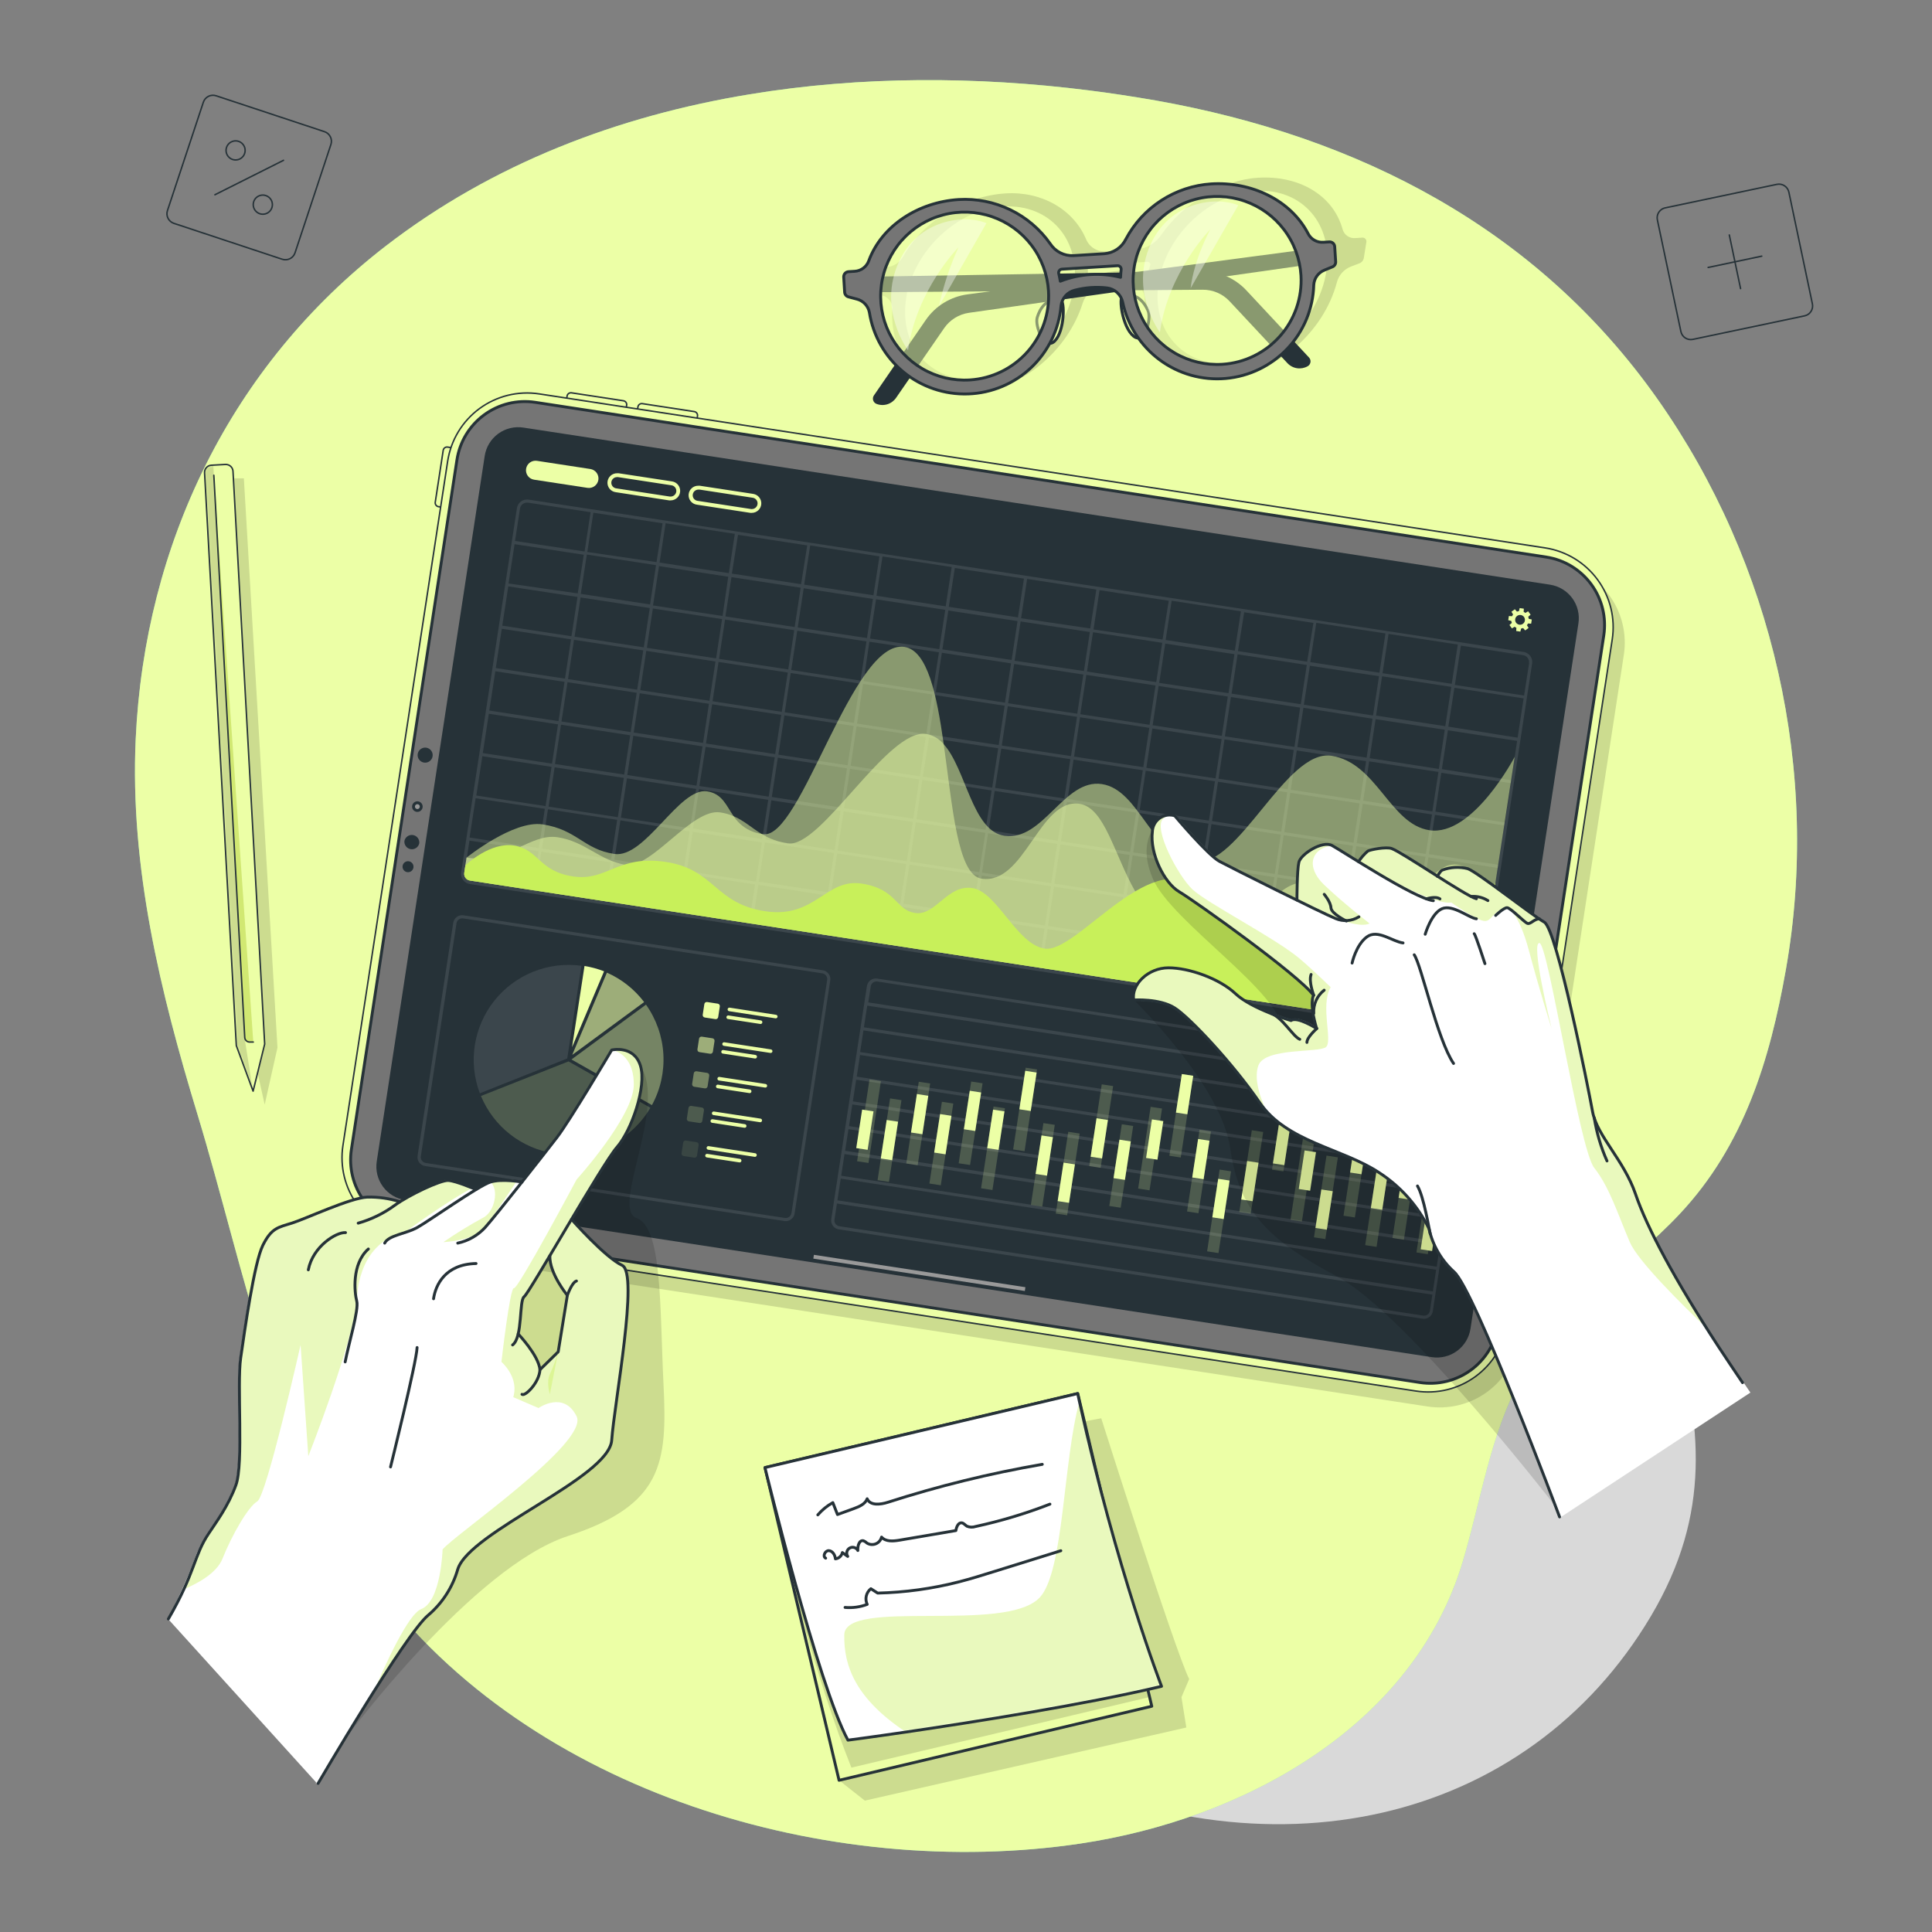 <svg width="670" height="670" viewBox="0 0 670 670" fill="none" xmlns="http://www.w3.org/2000/svg">
<rect x="0" y="0" width="670" height="670" fill="#808080" stroke="none"/>
<path opacity="0.7" d="M91.026 223.901C91.026 223.901 53.667 320.381 106.168 417.531C158.669 514.681 266.807 566.003 353.358 609.888C439.909 653.773 529.782 632.4 572.488 560.522C615.194 488.644 556.623 437.336 556.542 334.839C556.462 232.343 571.885 205.208 516.342 118.617C460.799 32.026 324.642 12.851 221.676 77.077C118.711 141.303 91.026 223.901 91.026 223.901Z" fill="white"/>
<path d="M259.96 32.709C214.4 40.2 170.89 56.709 133.879 85.237C80.038 126.777 50.183 188.779 47.061 256.248C45.011 300.79 55.637 344.219 68.501 386.51C85.01 440.86 95.676 502.889 130.181 549.4C183.915 621.76 287.752 652.285 374.597 639.341C430.703 630.966 489.984 599.141 507.257 541.521C513.649 520.201 516.758 497.301 527.679 477.589C540.77 453.979 564.502 440.19 582.525 420.961C604.796 397.216 613.76 367.629 619.308 336.34C631.448 267.839 614.872 195.278 574.847 138.449C533.079 79.167 471.117 47.329 400.767 34.84C393.049 33.5 385.29 32.307 377.505 31.329C338.859 26.465 298.686 26.304 259.96 32.709Z" fill="#92E3A9"/>
<path d="M259.96 32.709C214.4 40.2 170.89 56.709 133.879 85.237C80.038 126.777 50.183 188.779 47.061 256.248C45.011 300.79 55.637 344.219 68.501 386.51C85.01 440.86 95.676 502.889 130.181 549.4C183.915 621.76 287.752 652.285 374.597 639.341C430.703 630.966 489.984 599.141 507.257 541.521C513.649 520.201 516.758 497.301 527.679 477.589C540.77 453.979 564.502 440.19 582.525 420.961C604.796 397.216 613.76 367.629 619.308 336.34C631.448 267.839 614.872 195.278 574.847 138.449C533.079 79.167 471.117 47.329 400.767 34.84C393.049 33.5 385.29 32.307 377.505 31.329C338.859 26.465 298.686 26.304 259.96 32.709Z" fill="#ECFFA6"/>
<path opacity="0.2" d="M269.715 512.764L381.9 491.847C381.9 491.847 407.28 571.925 412.398 582.284L409.718 588.568L411.407 599.087L299.919 624.44L290.981 617.392L269.715 512.764Z" fill="black" fill-opacity="0.7"/>
<path d="M373.75 483.264L265.3 508.941L290.977 617.39L399.426 591.714L373.75 483.264Z" fill="#ECFFA6"/>
<mask id="mask0_2820_7121" style="mask-type:luminance" maskUnits="userSpaceOnUse" x="265" y="483" width="135" height="135">
<path d="M373.75 483.264L265.3 508.941L290.977 617.39L399.426 591.714L373.75 483.264Z" fill="white"/>
</mask>
<g mask="url(#mask0_2820_7121)">
<path opacity="0.2" d="M380.681 512.523L398.677 588.515L295.256 612.996C282.794 581.815 273.266 542.553 273.266 542.553L380.681 512.523Z" fill="black" fill-opacity="0.7"/>
</g>
<path d="M373.75 483.264L265.3 508.941L290.977 617.39L399.426 591.714L373.75 483.264Z" stroke="#263238" stroke-linecap="round" stroke-linejoin="round"/>
<path d="M402.817 584.803C375.709 591.221 337.318 597.251 314.163 600.655C302.103 602.424 294.063 603.469 294.063 603.469C283.799 584.709 265.28 508.945 265.28 508.945L373.726 483.271C373.94 484.196 374.128 485.12 374.329 486.031C387.26 544.63 402.817 584.803 402.817 584.803Z" fill="white"/>
<mask id="mask1_2820_7121" style="mask-type:luminance" maskUnits="userSpaceOnUse" x="265" y="483" width="138" height="121">
<path d="M402.817 584.803C375.709 591.221 337.318 597.251 314.163 600.655C302.103 602.424 294.063 603.469 294.063 603.469C283.799 584.709 265.28 508.945 265.28 508.945L373.726 483.271C373.94 484.196 374.128 485.12 374.329 486.031C387.26 544.63 402.817 584.803 402.817 584.803Z" fill="white"/>
</mask>
<g mask="url(#mask1_2820_7121)">
<path opacity="0.4" d="M402.817 584.803C375.709 591.221 337.318 597.251 314.163 600.655C296.743 589.091 292.576 577.754 292.79 566.941C293.018 554.103 348.949 566.646 360.634 553.929C368.969 544.857 368.674 506.359 374.356 486.031C387.26 544.63 402.817 584.803 402.817 584.803Z" fill="#C8F05A"/>
</g>
<path d="M402.817 584.803C375.709 591.221 337.318 597.251 314.163 600.655C302.103 602.424 294.063 603.469 294.063 603.469C283.799 584.709 265.28 508.945 265.28 508.945L373.726 483.271C373.94 484.196 374.128 485.12 374.329 486.031C387.26 544.63 402.817 584.803 402.817 584.803Z" stroke="#263238" stroke-linecap="round" stroke-linejoin="round"/>
<path d="M283.611 525.347C285.082 523.632 286.847 522.194 288.824 521.099L290.432 525.226L296.046 523.19C297.922 522.506 300.066 521.622 300.723 519.759C301.755 522.211 305.319 521.796 307.852 520.992C325.387 515.347 343.298 510.946 361.452 507.82" stroke="#263238" stroke-linecap="round" stroke-linejoin="round"/>
<path d="M286.331 540.355C285.165 539.752 286.13 537.675 287.443 537.755C288.757 537.836 289.601 539.283 289.708 540.596C290.289 540.533 290.835 540.287 291.268 539.895C291.701 539.503 291.999 538.984 292.12 538.412L293.983 539.752C293.827 539.521 293.721 539.261 293.671 538.987C293.62 538.714 293.626 538.432 293.688 538.161C293.751 537.89 293.868 537.635 294.032 537.41C294.197 537.186 294.406 536.998 294.646 536.858C294.887 536.718 295.153 536.628 295.429 536.595C295.706 536.561 295.986 536.585 296.253 536.664C296.519 536.743 296.767 536.876 296.98 537.054C297.194 537.233 297.368 537.453 297.493 537.702C297.359 536.174 297.949 533.977 299.436 534.325C299.9 534.516 300.323 534.793 300.683 535.142C301.137 535.419 301.65 535.584 302.18 535.625C302.71 535.666 303.242 535.581 303.733 535.377C304.224 535.174 304.66 534.857 305.005 534.453C305.351 534.049 305.596 533.569 305.721 533.052C307.182 534.714 309.741 534.486 311.979 534.111L331.489 530.787C331.677 529.555 332.293 527.973 333.526 528.107C334.236 528.215 334.705 528.898 335.322 529.273C336.271 529.671 337.334 529.709 338.31 529.38C347.099 527.476 355.724 524.882 364.105 521.622" stroke="#263238" stroke-linecap="round" stroke-linejoin="round"/>
<path d="M293.058 557.44C295.664 557.668 298.289 557.306 300.736 556.381C300.303 555.466 300.193 554.431 300.425 553.446C300.656 552.46 301.214 551.582 302.009 550.954L304.368 552.469C313.864 552.243 323.305 550.939 332.508 548.583C336.621 547.524 340.695 546.264 344.755 544.991L367.884 537.782" stroke="#263238" stroke-linecap="round" stroke-linejoin="round"/>
<path opacity="0.2" d="M472.27 82.423L470.112 82.557C469.119 82.673 468.116 82.428 467.288 81.867C466.459 81.307 465.859 80.468 465.596 79.502C462.3 67.509 450.24 60.769 436.317 61.64C423.748 62.417 410.496 70.35 402.817 81.311C401.874 82.748 400.624 83.958 399.158 84.855C397.691 85.751 396.044 86.312 394.335 86.497L383.615 87.167C382.151 87.302 380.683 86.964 379.426 86.201C378.169 85.439 377.19 84.293 376.634 82.933C372.306 72.708 361.331 66.29 348.748 67.067C334.799 67.925 320.381 76.3 313.212 88.949C312.645 89.967 311.841 90.834 310.869 91.475C309.896 92.117 308.783 92.514 307.624 92.634L305.466 92.768C304.96 92.824 304.486 93.042 304.114 93.39C303.742 93.738 303.492 94.197 303.403 94.698L302.559 100.058C302.507 100.238 302.493 100.426 302.519 100.611C302.545 100.797 302.609 100.975 302.707 101.134C302.806 101.293 302.936 101.429 303.091 101.535C303.245 101.64 303.42 101.712 303.604 101.746L306.203 102.537C307.212 102.837 308.084 103.478 308.671 104.351C309.258 105.224 309.522 106.274 309.419 107.321C308.508 124.486 320.622 137.095 337.868 136.037C354.497 135.005 370.322 121.578 375.495 105.029C375.932 103.689 376.694 102.479 377.714 101.506C378.734 100.533 379.978 99.829 381.337 99.455C385.024 98.484 388.86 98.211 392.647 98.651C393.853 98.791 394.963 99.381 395.755 100.302C396.547 101.223 396.963 102.408 396.921 103.622C396.921 119.903 408.754 131.642 425.41 130.61C442.682 129.565 459.057 115.24 463.64 97.82C463.97 96.614 464.577 95.502 465.412 94.571C466.247 93.641 467.287 92.918 468.451 92.46L471.358 91.348C471.765 91.209 472.127 90.965 472.407 90.64C472.687 90.315 472.876 89.921 472.953 89.499L473.811 84.139C473.88 83.917 473.891 83.68 473.842 83.453C473.792 83.226 473.684 83.015 473.529 82.842C473.373 82.669 473.176 82.539 472.955 82.466C472.734 82.392 472.498 82.378 472.27 82.423ZM338.605 131.508C322.525 132.499 311.657 119.876 314.257 103.368C316.856 86.859 332.025 72.548 348.065 71.623C364.105 70.698 375.012 83.254 372.399 99.763C369.786 116.272 354.644 130.516 338.605 131.508ZM377.183 96.279C377.246 95.386 377.273 94.461 377.264 93.505C377.28 93.123 377.432 92.76 377.693 92.48C377.953 92.2 378.304 92.022 378.684 91.978L397.873 90.798C398.039 90.783 398.207 90.81 398.36 90.879C398.512 90.948 398.645 91.055 398.743 91.19C398.842 91.325 398.904 91.484 398.923 91.65C398.942 91.816 398.917 91.985 398.851 92.138C398.556 93.063 398.288 93.988 398.047 94.926C389.793 92.527 381.552 94.684 377.183 96.279ZM426.12 126.081C410.04 127.072 399.173 114.449 401.786 97.941C404.399 81.432 419.541 67.121 435.58 66.196C451.62 65.271 462.528 77.827 459.928 94.336C457.329 110.845 442.2 125.089 426.12 126.081Z" fill="black" fill-opacity="0.7"/>
<path d="M458.508 85.76L335.549 102.081C332.646 102.467 329.856 103.457 327.358 104.987C324.861 106.517 322.712 108.554 321.051 110.965L303.054 137.149C302.889 137.392 302.781 137.67 302.739 137.961C302.696 138.252 302.719 138.548 302.806 138.829C302.894 139.11 303.044 139.367 303.244 139.582C303.445 139.797 303.692 139.964 303.966 140.07C305.171 140.534 306.498 140.577 307.731 140.193C308.964 139.808 310.031 139.019 310.759 137.953L327.402 113.833C328.392 112.389 329.672 111.167 331.16 110.244C332.648 109.321 334.312 108.718 336.045 108.473L458.95 91.053L458.508 85.76Z" fill="#263238"/>
<path d="M292.629 96.105L416.633 94.055C419.565 94.013 422.474 94.588 425.17 95.743C427.866 96.897 430.29 98.604 432.284 100.755L453.965 123.99C454.165 124.205 454.314 124.463 454.4 124.744C454.486 125.025 454.507 125.321 454.462 125.611C454.417 125.902 454.306 126.178 454.139 126.419C453.972 126.661 453.752 126.861 453.496 127.005C452.374 127.645 451.069 127.887 449.792 127.692C448.516 127.498 447.342 126.878 446.461 125.933L426.428 104.493C425.23 103.208 423.777 102.187 422.162 101.495C420.547 100.803 418.805 100.455 417.048 100.473L292.911 101.411L292.629 96.105Z" fill="#263238"/>
<path d="M367.79 103.997C369.317 104.279 369.25 114.717 365.793 118.242C362.336 121.766 358.798 113.19 359.696 110.108C360.594 107.026 363.006 103.086 367.79 103.997Z" fill="#ECFFA6" stroke="#263238" stroke-linecap="round" stroke-linejoin="round"/>
<path d="M389.337 102.657C387.863 103.14 389.216 113.377 393.076 116.553C396.935 119.729 399.4 110.671 398.127 107.736C396.854 104.801 393.96 101.17 389.337 102.657Z" fill="#ECFFA6" stroke="#263238" stroke-linecap="round" stroke-linejoin="round"/>
<path opacity="0.5" d="M312.515 79.569C319 74.022 332.735 64.575 347.77 73.566C362.805 82.557 367.991 92.326 364.909 105.552C361.827 118.778 352.353 136.466 330.069 133.384C307.785 130.302 292.375 96.802 312.515 79.569Z" fill="#ECFFA6"/>
<path opacity="0.5" d="M400.191 75.295C406.677 69.747 420.398 60.287 435.433 69.278C450.468 78.269 455.667 88.038 452.572 101.264C449.476 114.49 440.029 132.178 417.732 129.096C395.434 126.014 380.037 92.46 400.191 75.295Z" fill="#ECFFA6"/>
<path d="M461.067 83.884L458.91 84.018C457.841 84.089 456.775 83.846 455.842 83.32C454.909 82.794 454.15 82.007 453.657 81.057C447.681 69.425 433.999 62.913 420.05 63.771C413.889 64.172 407.933 66.144 402.749 69.498C397.566 72.852 393.327 77.477 390.436 82.933C389.742 84.351 388.689 85.563 387.383 86.45C386.076 87.336 384.56 87.865 382.985 87.984L372.265 88.641C370.685 88.724 369.11 88.39 367.699 87.673C366.288 86.956 365.09 85.88 364.225 84.554C360.682 79.497 355.904 75.431 350.345 72.743C344.786 70.055 338.631 68.835 332.467 69.198C318.518 70.069 305.748 78.216 301.259 90.504C300.885 91.507 300.228 92.38 299.366 93.015C298.505 93.65 297.477 94.021 296.408 94.081L294.251 94.215C293.78 94.246 293.341 94.463 293.029 94.817C292.718 95.171 292.56 95.634 292.589 96.105L292.911 101.344C292.938 101.736 293.093 102.108 293.352 102.403C293.611 102.699 293.96 102.901 294.344 102.979L297.158 103.729C298.25 104.006 299.239 104.589 300.009 105.411C300.778 106.233 301.296 107.259 301.5 108.366C302.778 116.446 306.969 123.78 313.282 128.984C319.595 134.187 327.594 136.9 335.77 136.612C343.946 136.323 351.734 133.053 357.664 127.418C363.595 121.782 367.259 114.171 367.964 106.021C368.111 104.755 368.639 103.565 369.48 102.607C370.32 101.65 371.432 100.971 372.667 100.661C376.345 99.69 380.172 99.417 383.95 99.857C385.228 100.021 386.426 100.57 387.383 101.432C388.341 102.294 389.013 103.427 389.31 104.681C390.977 112.723 395.54 119.872 402.132 124.771C408.725 129.669 416.887 131.975 425.067 131.251C433.248 130.527 440.878 126.822 446.507 120.842C452.136 114.861 455.372 107.021 455.6 98.812C455.66 97.692 456.041 96.613 456.697 95.703C457.352 94.793 458.255 94.091 459.298 93.679L461.978 92.581C462.35 92.455 462.67 92.212 462.89 91.888C463.11 91.564 463.218 91.176 463.198 90.785L462.863 85.546C462.839 85.09 462.637 84.661 462.302 84.35C461.967 84.04 461.524 83.873 461.067 83.884ZM336.34 131.762C330.587 132.12 324.856 130.764 319.874 127.864C314.893 124.964 310.883 120.651 308.353 115.471C305.823 110.292 304.887 104.478 305.663 98.766C306.439 93.054 308.892 87.7 312.712 83.383C316.532 79.066 321.547 75.979 327.122 74.513C332.697 73.047 338.581 73.268 344.03 75.148C349.48 77.028 354.249 80.483 357.734 85.074C361.219 89.666 363.264 95.188 363.609 100.942C364.06 108.641 361.445 116.204 356.335 121.98C351.225 127.755 344.036 131.272 336.34 131.762ZM367.696 97.512C367.549 96.601 367.374 95.703 367.16 94.832C367.118 94.659 367.115 94.48 367.151 94.306C367.187 94.132 367.26 93.969 367.367 93.827C367.473 93.685 367.609 93.568 367.766 93.484C367.922 93.401 368.095 93.353 368.272 93.344L387.461 92.152C387.642 92.13 387.826 92.15 387.998 92.21C388.171 92.269 388.327 92.368 388.456 92.497C388.585 92.626 388.683 92.782 388.743 92.955C388.803 93.127 388.823 93.311 388.801 93.492C388.707 94.376 388.64 95.287 388.6 96.172C381.675 94.447 374.384 94.915 367.736 97.512H367.696ZM423.896 126.335C418.142 126.693 412.412 125.337 407.43 122.437C402.448 119.537 398.439 115.224 395.909 110.044C393.379 104.865 392.443 99.051 393.219 93.339C393.995 87.627 396.448 82.273 400.268 77.956C404.087 73.639 409.102 70.552 414.677 69.086C420.252 67.62 426.137 67.841 431.586 69.721C437.035 71.601 441.804 75.055 445.29 79.647C448.775 84.239 450.819 89.761 451.165 95.515C451.62 103.208 449.011 110.768 443.909 116.543C438.807 122.318 431.626 125.839 423.936 126.335H423.896Z" fill="#757575" stroke="#263238" stroke-linecap="round" stroke-linejoin="round"/>
<path opacity="0.4" d="M314.9 121.458C314.9 121.458 304.18 107.267 311.738 90.785C318.558 75.965 334.518 74.276 342.089 77.385L325.62 106.222C327.135 99.178 329.404 92.318 332.387 85.76C332.387 85.76 317.835 100.5 314.9 121.458Z" fill="white"/>
<path opacity="0.4" d="M402.241 115.24C402.241 115.24 391.521 101.063 399.079 84.581C405.899 69.747 421.859 68.059 429.416 71.181L412.894 99.964C414.14 89.633 419.728 79.529 419.728 79.529C419.728 79.529 405.162 94.256 402.241 115.24Z" fill="white"/>
<path opacity="0.2" d="M87.904 365.606L91.79 383.066L96.225 363.301L84.567 165.879H76.621L87.904 365.606Z" fill="black" fill-opacity="0.7"/>
<path d="M80.802 163.48L91.79 362.068L87.77 378.403L81.954 362.617L70.94 164.016C70.914 163.685 70.955 163.353 71.059 163.038C71.164 162.723 71.331 162.433 71.549 162.183C71.767 161.934 72.033 161.73 72.331 161.585C72.629 161.439 72.954 161.355 73.285 161.336L78.176 161.068C78.507 161.05 78.839 161.098 79.152 161.211C79.465 161.323 79.752 161.496 79.997 161.721C80.241 161.946 80.439 162.217 80.577 162.519C80.715 162.821 80.792 163.148 80.802 163.48Z" fill="#ECFFA6"/>
<mask id="mask2_2820_7121" style="mask-type:luminance" maskUnits="userSpaceOnUse" x="70" y="161" width="22" height="218">
<path d="M80.802 163.48L91.79 362.068L87.77 378.403L81.954 362.617L70.94 164.016C70.914 163.685 70.955 163.353 71.059 163.038C71.164 162.723 71.331 162.433 71.549 162.183C71.767 161.934 72.033 161.73 72.331 161.585C72.629 161.439 72.954 161.355 73.285 161.336L78.176 161.068C78.507 161.05 78.839 161.098 79.152 161.211C79.465 161.323 79.752 161.496 79.997 161.721C80.241 161.946 80.439 162.217 80.577 162.519C80.715 162.821 80.792 163.148 80.802 163.48Z" fill="white"/>
</mask>
<g mask="url(#mask2_2820_7121)">
<path opacity="0.2" d="M87.743 378.403L81.928 362.617L70.94 164.016C70.914 163.685 70.955 163.353 71.059 163.038C71.164 162.723 71.331 162.433 71.549 162.183C71.767 161.934 72.033 161.73 72.331 161.585C72.629 161.439 72.954 161.355 73.285 161.336H73.968L85.036 361.385L87.743 378.403Z" fill="black" fill-opacity="0.7"/>
</g>
<path d="M80.802 163.48L91.79 362.068L87.77 378.403L81.954 362.617L70.94 164.016C70.914 163.685 70.955 163.353 71.059 163.038C71.164 162.723 71.331 162.433 71.549 162.183C71.767 161.934 72.033 161.73 72.331 161.585C72.629 161.439 72.954 161.355 73.285 161.336L78.176 161.068C78.507 161.05 78.839 161.098 79.152 161.211C79.465 161.323 79.752 161.496 79.997 161.721C80.241 161.946 80.439 162.217 80.577 162.519C80.715 162.821 80.792 163.148 80.802 163.48Z" stroke="#263238" stroke-width="0.51" stroke-linecap="round" stroke-linejoin="round"/>
<path d="M74.156 164.82L84.876 359.777C84.888 359.998 84.943 360.216 85.039 360.416C85.135 360.616 85.27 360.796 85.436 360.944C85.601 361.092 85.794 361.206 86.004 361.279C86.214 361.353 86.436 361.384 86.658 361.371H87.837" fill="#D1E872"/>
<path d="M74.156 164.82L84.876 359.777C84.888 359.998 84.943 360.216 85.039 360.416C85.135 360.616 85.27 360.796 85.436 360.944C85.601 361.092 85.794 361.206 86.004 361.279C86.214 361.353 86.436 361.384 86.658 361.371H87.837" stroke="#263238" stroke-width="0.51" stroke-linecap="round" stroke-linejoin="round"/>
<path opacity="0.2" d="M122.945 402.616L159.272 165.262C160.392 157.965 164.363 151.411 170.314 147.042C176.264 142.672 183.706 140.844 191.004 141.96L539.819 195.359C543.433 195.91 546.903 197.167 550.03 199.06C553.158 200.952 555.882 203.442 558.047 206.388C560.212 209.333 561.776 212.676 562.649 216.226C563.522 219.776 563.687 223.463 563.135 227.076L526.794 464.431C526.246 468.046 524.991 471.519 523.1 474.649C521.208 477.779 518.719 480.505 515.773 482.672C512.827 484.839 509.482 486.403 505.931 487.277C502.38 488.15 498.691 488.314 495.076 487.76L146.248 434.348C138.951 433.228 132.397 429.257 128.027 423.306C123.657 417.356 121.829 409.914 122.945 402.616Z" fill="black" fill-opacity="0.7"/>
<path d="M150.94 174.192L153.699 156.165C153.752 155.813 153.943 155.498 154.23 155.287C154.516 155.077 154.875 154.989 155.226 155.043L162.829 156.206L159.667 176.87L152.064 175.706C151.715 175.653 151.401 175.464 151.191 175.18C150.98 174.897 150.89 174.542 150.94 174.192Z" fill="#ECFFA6" stroke="#263238" stroke-width="0.51" stroke-linecap="round" stroke-linejoin="round"/>
<path d="M198.168 136.224L216.196 138.982C216.547 139.036 216.863 139.227 217.073 139.514C217.283 139.8 217.371 140.158 217.318 140.51L216.154 148.113L195.491 144.951L196.654 137.348C196.708 136.999 196.897 136.685 197.18 136.474C197.464 136.264 197.819 136.174 198.168 136.224Z" fill="#ECFFA6" stroke="#263238" stroke-width="0.51" stroke-linecap="round" stroke-linejoin="round"/>
<path d="M222.738 139.976L240.765 142.735C241.117 142.789 241.432 142.98 241.643 143.266C241.853 143.553 241.941 143.911 241.887 144.262L240.724 151.865L220.06 148.703L221.224 141.1C221.277 140.751 221.466 140.437 221.75 140.227C222.033 140.016 222.388 139.926 222.738 139.976Z" fill="#ECFFA6" stroke="#263238" stroke-width="0.51" stroke-linecap="round" stroke-linejoin="round"/>
<path d="M118.925 397.256L155.252 159.902C156.372 152.605 160.343 146.051 166.294 141.682C172.244 137.312 179.686 135.484 186.984 136.6L535.799 189.999C539.413 190.55 542.883 191.807 546.01 193.7C549.138 195.592 551.862 198.082 554.027 201.028C556.192 203.973 557.756 207.316 558.629 210.866C559.502 214.416 559.667 218.103 559.115 221.716L522.774 459.071C522.226 462.686 520.971 466.159 519.08 469.289C517.188 472.419 514.699 475.145 511.753 477.312C508.807 479.479 505.462 481.043 501.911 481.917C498.36 482.79 494.671 482.954 491.056 482.4L142.228 428.988C134.931 427.868 128.377 423.897 124.007 417.946C119.637 411.996 117.809 404.554 118.925 397.256Z" fill="#ECFFA6" stroke="#263238" stroke-width="0.51" stroke-linecap="round" stroke-linejoin="round"/>
<path d="M492.423 479.439L141.799 425.772C138.707 425.301 135.739 424.225 133.063 422.606C130.387 420.987 128.057 418.857 126.205 416.337C124.354 413.817 123.017 410.956 122.271 407.919C121.525 404.882 121.386 401.728 121.86 398.637L158.468 159.46C159.423 153.218 162.818 147.61 167.907 143.871C172.995 140.132 179.361 138.567 185.603 139.521L536.241 193.188C542.483 194.149 548.088 197.548 551.827 202.637C555.565 207.727 557.131 214.093 556.18 220.336L519.572 459.499C519.099 462.592 518.022 465.56 516.402 468.236C514.781 470.912 512.65 473.242 510.129 475.094C507.607 476.945 504.746 478.282 501.708 479.028C498.67 479.773 495.515 479.913 492.423 479.439Z" fill="#757575" stroke="#263238" stroke-linecap="round" stroke-linejoin="round"/>
<path d="M146.06 279.953C146.016 280.212 145.896 280.453 145.715 280.644C145.535 280.836 145.302 280.97 145.046 281.03C144.79 281.091 144.522 281.074 144.275 280.983C144.029 280.892 143.814 280.73 143.658 280.518C143.503 280.306 143.413 280.053 143.401 279.79C143.388 279.527 143.453 279.266 143.588 279.04C143.723 278.814 143.921 278.633 144.158 278.519C144.395 278.405 144.66 278.363 144.921 278.398C145.099 278.423 145.271 278.483 145.425 278.575C145.58 278.667 145.714 278.789 145.82 278.934C145.927 279.079 146.003 279.244 146.044 279.419C146.085 279.594 146.09 279.776 146.06 279.953Z" fill="#999999" stroke="#263238" stroke-linecap="round" stroke-linejoin="round"/>
<path d="M145.403 292.428C145.268 293.084 144.886 293.664 144.336 294.046C143.786 294.429 143.111 294.586 142.448 294.484C141.786 294.383 141.188 294.031 140.778 293.501C140.368 292.971 140.177 292.304 140.244 291.638C140.38 290.981 140.761 290.402 141.311 290.019C141.861 289.637 142.537 289.48 143.2 289.582C143.862 289.683 144.46 290.035 144.87 290.565C145.28 291.095 145.471 291.762 145.403 292.428Z" fill="#263238"/>
<path d="M150 262.399C149.865 263.055 149.483 263.634 148.933 264.017C148.383 264.4 147.707 264.556 147.044 264.455C146.382 264.353 145.784 264.001 145.374 263.472C144.964 262.942 144.773 262.275 144.841 261.608C144.876 261.256 144.984 260.914 145.155 260.604C145.327 260.294 145.561 260.023 145.841 259.806C146.121 259.589 146.442 259.431 146.785 259.342C147.128 259.254 147.486 259.236 147.836 259.289C148.186 259.343 148.522 259.467 148.823 259.655C149.123 259.842 149.383 260.089 149.585 260.38C149.788 260.671 149.929 261 150 261.347C150.071 261.694 150.071 262.052 150 262.399Z" fill="#263238"/>
<path d="M143.38 300.857C143.323 301.229 143.157 301.575 142.903 301.853C142.648 302.13 142.318 302.326 141.952 302.415C141.587 302.505 141.203 302.484 140.85 302.356C140.496 302.227 140.189 301.997 139.966 301.694C139.743 301.39 139.615 301.028 139.599 300.652C139.582 300.276 139.677 299.904 139.871 299.582C140.066 299.26 140.352 299.003 140.693 298.844C141.033 298.684 141.414 298.629 141.785 298.686C142.033 298.724 142.27 298.81 142.484 298.939C142.698 299.069 142.885 299.239 143.033 299.441C143.181 299.642 143.288 299.871 143.348 300.114C143.407 300.357 143.418 300.61 143.38 300.857Z" fill="#263238"/>
<path d="M547.377 216.222L509.95 460.799C509.478 463.882 507.801 466.65 505.289 468.497C502.776 470.344 499.633 471.118 496.55 470.648L202.809 425.691L196.444 424.78L172.498 421.108L160.907 419.34L144.157 416.74L140.499 416.177C137.417 415.705 134.648 414.028 132.801 411.516C130.955 409.003 130.181 405.86 130.65 402.777L168.09 158.12C168.322 156.593 168.853 155.128 169.652 153.807C170.452 152.486 171.504 151.336 172.749 150.422C173.994 149.508 175.406 148.849 176.906 148.482C178.406 148.116 179.964 148.048 181.49 148.284L291.142 165.061L307.731 167.607L323.583 170.033L343.951 173.141L351.321 174.267L537.581 202.769C539.108 203.009 540.572 203.547 541.891 204.353C543.21 205.159 544.356 206.217 545.266 207.466C546.176 208.716 546.83 210.132 547.192 211.634C547.555 213.137 547.617 214.696 547.377 216.222Z" fill="#263238"/>
<g opacity="0.1">
<path d="M272.02 423.44L147.4 404.372C146.59 404.246 145.863 403.805 145.379 403.144C144.894 402.484 144.691 401.658 144.814 400.848L157.182 320.005C157.311 319.195 157.755 318.468 158.418 317.983C159.08 317.499 159.908 317.296 160.72 317.419L285.34 336.487C285.741 336.548 286.127 336.687 286.475 336.897C286.823 337.107 287.125 337.384 287.366 337.712C287.606 338.039 287.779 338.411 287.875 338.806C287.971 339.2 287.989 339.61 287.926 340.012L275.558 420.854C275.496 421.256 275.355 421.642 275.143 421.99C274.932 422.338 274.654 422.64 274.325 422.881C273.997 423.121 273.624 423.294 273.228 423.39C272.833 423.486 272.422 423.503 272.02 423.44ZM160.599 318.491C160.338 318.451 160.071 318.463 159.814 318.527C159.558 318.59 159.316 318.703 159.103 318.86C158.89 319.017 158.71 319.214 158.574 319.441C158.437 319.667 158.347 319.918 158.308 320.18L145.939 401.008C145.899 401.27 145.911 401.536 145.975 401.793C146.038 402.05 146.151 402.292 146.308 402.504C146.465 402.717 146.662 402.897 146.889 403.034C147.115 403.17 147.366 403.261 147.628 403.3L272.181 422.368C272.442 422.408 272.709 422.396 272.966 422.333C273.222 422.269 273.464 422.156 273.677 421.999C273.89 421.842 274.07 421.645 274.206 421.419C274.342 421.192 274.433 420.941 274.472 420.68L286.854 339.851C286.931 339.322 286.797 338.784 286.482 338.353C286.166 337.922 285.693 337.632 285.165 337.546L160.599 318.491Z" fill="white"/>
</g>
<path opacity="0.4" d="M198.186 367.415L226.085 383.24C229.039 377.822 230.412 371.684 230.047 365.524C229.682 359.364 227.594 353.431 224.021 348.4L198.186 367.415Z" fill="#ECFFA6"/>
<path opacity="0.6" d="M198.454 365.82L223.378 347.502C220.01 343.065 215.57 339.556 210.474 337.305L205.556 348.963L198.454 365.82Z" fill="#ECFFA6"/>
<path d="M202.702 335L198.387 363.14L209.482 336.836C207.294 335.985 205.021 335.37 202.702 335Z" fill="#ECFFA6"/>
<path opacity="0.1" d="M196.712 367.08L201.63 334.92C195.982 334.148 190.23 334.857 184.939 336.977C179.647 339.098 174.997 342.557 171.445 347.015C167.893 351.474 165.561 356.779 164.677 362.411C163.792 368.042 164.387 373.807 166.401 379.14L196.712 367.08Z" fill="white"/>
<path opacity="0.2" d="M192.21 399.99C198.712 400.984 205.363 400.008 211.305 397.188C217.247 394.367 222.208 389.831 225.549 384.165L197.154 368.085L166.79 380.078C168.958 385.302 172.436 389.879 176.888 393.367C181.341 396.855 186.618 399.136 192.21 399.99Z" fill="#ECFFA6"/>
<path d="M248.92 348.061L245.224 347.495C244.763 347.425 244.332 347.741 244.262 348.202L243.696 351.898C243.626 352.358 243.942 352.789 244.403 352.86L248.099 353.425C248.56 353.496 248.99 353.179 249.061 352.718L249.626 349.023C249.697 348.562 249.38 348.131 248.92 348.061Z" fill="#ECFFA6"/>
<path d="M269.005 353.157L252.858 350.678C252.777 350.667 252.698 350.639 252.628 350.597C252.557 350.555 252.496 350.499 252.447 350.433C252.399 350.367 252.364 350.291 252.344 350.212C252.325 350.132 252.322 350.049 252.335 349.968C252.347 349.886 252.374 349.808 252.416 349.738C252.459 349.667 252.514 349.606 252.58 349.557C252.647 349.508 252.722 349.473 252.802 349.454C252.882 349.435 252.965 349.432 253.046 349.445L269.126 351.924C269.207 351.936 269.285 351.963 269.356 352.005C269.426 352.047 269.488 352.103 269.536 352.169C269.585 352.235 269.62 352.311 269.639 352.391C269.658 352.47 269.661 352.553 269.648 352.634C269.62 352.783 269.54 352.917 269.422 353.013C269.304 353.109 269.157 353.16 269.005 353.157Z" fill="#ECFFA6"/>
<path d="M263.658 355.1L252.443 353.385C252.361 353.373 252.283 353.346 252.212 353.304C252.142 353.262 252.08 353.206 252.032 353.14C251.983 353.074 251.948 352.998 251.929 352.918C251.91 352.839 251.907 352.756 251.92 352.675C251.946 352.512 252.036 352.366 252.168 352.268C252.301 352.171 252.467 352.129 252.63 352.152L263.846 353.867C263.927 353.879 264.006 353.906 264.076 353.948C264.147 353.99 264.208 354.046 264.257 354.112C264.305 354.178 264.34 354.254 264.36 354.334C264.379 354.413 264.382 354.496 264.369 354.577C264.357 354.659 264.33 354.737 264.288 354.808C264.245 354.878 264.19 354.94 264.124 354.988C264.057 355.037 263.982 355.072 263.902 355.091C263.822 355.11 263.739 355.113 263.658 355.1Z" fill="#ECFFA6"/>
<path opacity="0.6" d="M247.084 360.067L243.389 359.501C242.928 359.431 242.497 359.747 242.427 360.208L241.861 363.904C241.791 364.364 242.107 364.795 242.568 364.866L246.263 365.431C246.724 365.502 247.155 365.185 247.226 364.724L247.791 361.029C247.862 360.568 247.545 360.137 247.084 360.067Z" fill="#ECFFA6"/>
<path d="M267.169 365.15L251.009 362.684C250.848 362.655 250.704 362.565 250.607 362.433C250.51 362.301 250.467 362.137 250.486 361.974C250.513 361.811 250.602 361.666 250.735 361.568C250.867 361.47 251.033 361.428 251.196 361.452L267.357 363.931C267.437 363.943 267.514 363.971 267.583 364.013C267.652 364.055 267.713 364.11 267.761 364.176C267.808 364.241 267.843 364.315 267.862 364.394C267.882 364.472 267.885 364.554 267.873 364.634C267.86 364.714 267.832 364.791 267.79 364.86C267.748 364.93 267.693 364.99 267.628 365.038C267.563 365.086 267.488 365.12 267.41 365.14C267.331 365.159 267.249 365.162 267.169 365.15Z" fill="#ECFFA6"/>
<path d="M261.823 367.08L250.58 365.364C250.435 365.321 250.31 365.226 250.229 365.098C250.148 364.97 250.116 364.817 250.139 364.667C250.162 364.517 250.238 364.38 250.353 364.282C250.469 364.184 250.616 364.13 250.768 364.132L261.983 365.847C262.065 365.858 262.143 365.886 262.214 365.928C262.284 365.97 262.346 366.026 262.394 366.092C262.443 366.158 262.478 366.233 262.497 366.313C262.516 366.393 262.519 366.476 262.506 366.557C262.483 366.716 262.398 366.86 262.271 366.957C262.143 367.055 261.982 367.099 261.823 367.08Z" fill="#ECFFA6"/>
<path opacity="0.4" d="M245.249 372.073L241.554 371.507C241.093 371.437 240.662 371.753 240.591 372.214L240.026 375.909C239.955 376.37 240.272 376.801 240.733 376.872L244.428 377.437C244.889 377.508 245.32 377.191 245.391 376.73L245.956 373.035C246.027 372.574 245.71 372.143 245.249 372.073Z" fill="#ECFFA6"/>
<path d="M265.32 377.156L249.24 374.691C249.095 374.647 248.97 374.552 248.889 374.424C248.808 374.296 248.776 374.143 248.799 373.993C248.822 373.843 248.898 373.706 249.013 373.608C249.129 373.51 249.276 373.457 249.428 373.458L265.508 375.924C265.589 375.935 265.667 375.963 265.738 376.005C265.808 376.047 265.87 376.103 265.918 376.169C265.967 376.235 266.002 376.31 266.021 376.39C266.04 376.47 266.043 376.553 266.03 376.634C266.019 376.715 265.991 376.793 265.949 376.864C265.907 376.934 265.851 376.996 265.785 377.045C265.719 377.093 265.644 377.128 265.564 377.147C265.484 377.167 265.401 377.17 265.32 377.156Z" fill="#ECFFA6"/>
<path d="M259.96 379.086L248.744 377.371C248.599 377.327 248.474 377.232 248.393 377.104C248.312 376.976 248.28 376.823 248.303 376.673C248.326 376.523 248.402 376.386 248.518 376.288C248.633 376.19 248.78 376.137 248.932 376.138L260.148 377.853C260.293 377.897 260.417 377.992 260.498 378.12C260.579 378.248 260.611 378.401 260.589 378.551C260.566 378.701 260.49 378.838 260.374 378.936C260.259 379.034 260.112 379.087 259.96 379.086Z" fill="#ECFFA6"/>
<path opacity="0.2" d="M243.414 384.079L239.718 383.513C239.258 383.443 238.827 383.759 238.756 384.22L238.191 387.915C238.12 388.376 238.437 388.807 238.898 388.878L242.593 389.443C243.054 389.514 243.485 389.197 243.555 388.736L244.121 385.041C244.191 384.58 243.875 384.149 243.414 384.079Z" fill="#ECFFA6"/>
<path d="M263.484 389.163L247.404 386.697C247.241 386.671 247.096 386.582 246.998 386.449C246.9 386.316 246.858 386.15 246.882 385.987C246.893 385.906 246.921 385.827 246.963 385.757C247.005 385.686 247.061 385.625 247.127 385.576C247.193 385.528 247.268 385.493 247.348 385.473C247.428 385.454 247.511 385.451 247.592 385.464L263.739 387.93C263.82 387.941 263.898 387.969 263.969 388.011C264.04 388.053 264.101 388.109 264.15 388.175C264.198 388.241 264.233 388.316 264.252 388.396C264.272 388.476 264.275 388.559 264.261 388.64C264.251 388.729 264.222 388.814 264.175 388.89C264.129 388.966 264.067 389.031 263.993 389.08C263.919 389.13 263.836 389.163 263.748 389.177C263.66 389.192 263.57 389.187 263.484 389.163Z" fill="#ECFFA6"/>
<path d="M258.151 391.092L246.935 389.377C246.854 389.366 246.776 389.338 246.705 389.296C246.635 389.254 246.573 389.198 246.524 389.132C246.476 389.066 246.441 388.991 246.422 388.911C246.402 388.831 246.399 388.748 246.413 388.667C246.424 388.586 246.452 388.507 246.494 388.437C246.536 388.366 246.592 388.305 246.658 388.256C246.724 388.208 246.799 388.173 246.879 388.153C246.959 388.134 247.042 388.131 247.123 388.144L258.339 389.86C258.501 389.886 258.647 389.975 258.745 390.108C258.843 390.241 258.884 390.407 258.861 390.57C258.85 390.651 258.822 390.729 258.78 390.8C258.738 390.87 258.682 390.932 258.616 390.981C258.55 391.029 258.475 391.064 258.395 391.083C258.315 391.103 258.232 391.106 258.151 391.092Z" fill="#ECFFA6"/>
<path opacity="0.1" d="M241.579 396.098L237.883 395.532C237.422 395.462 236.992 395.778 236.921 396.239L236.356 399.935C236.285 400.396 236.602 400.826 237.062 400.897L240.758 401.463C241.219 401.533 241.65 401.217 241.72 400.756L242.286 397.06C242.356 396.599 242.04 396.168 241.579 396.098Z" fill="#ECFFA6"/>
<path d="M261.648 401.169L245.568 398.704C245.406 398.677 245.26 398.588 245.162 398.455C245.064 398.322 245.023 398.157 245.046 397.993C245.057 397.912 245.085 397.834 245.127 397.763C245.169 397.693 245.225 397.631 245.291 397.583C245.357 397.534 245.432 397.499 245.512 397.48C245.592 397.461 245.675 397.457 245.756 397.471L261.903 399.936C261.984 399.948 262.063 399.975 262.133 400.017C262.204 400.06 262.265 400.115 262.314 400.181C262.362 400.248 262.397 400.323 262.417 400.403C262.436 400.483 262.439 400.565 262.426 400.647C262.415 400.735 262.386 400.82 262.34 400.896C262.293 400.972 262.231 401.037 262.157 401.087C262.083 401.136 262 401.17 261.912 401.184C261.824 401.198 261.734 401.193 261.648 401.169Z" fill="#ECFFA6"/>
<path d="M256.315 403.099L245.086 401.384C245.006 401.371 244.929 401.342 244.86 401.299C244.791 401.256 244.731 401.2 244.684 401.134C244.636 401.068 244.603 400.994 244.584 400.915C244.566 400.835 244.563 400.753 244.577 400.673C244.586 400.591 244.613 400.512 244.654 400.44C244.696 400.369 244.752 400.307 244.818 400.258C244.885 400.209 244.961 400.174 245.042 400.156C245.122 400.137 245.206 400.136 245.287 400.151L256.503 401.866C256.593 401.867 256.682 401.887 256.764 401.925C256.845 401.964 256.918 402.019 256.976 402.088C257.035 402.156 257.078 402.237 257.103 402.323C257.127 402.41 257.133 402.501 257.12 402.59C257.106 402.68 257.073 402.765 257.024 402.84C256.975 402.916 256.91 402.98 256.833 403.028C256.757 403.076 256.671 403.108 256.582 403.12C256.493 403.132 256.402 403.125 256.315 403.099Z" fill="#ECFFA6"/>
<g opacity="0.1">
<path d="M506.734 370.349L304.18 339.355C303.368 339.232 302.541 339.434 301.878 339.919C301.215 340.403 300.771 341.13 300.642 341.941L299.785 347.516L299.624 348.588L298.472 356.105L298.311 357.177L297.158 364.681L296.998 365.74L295.845 373.257L295.684 374.316L294.532 381.833L294.371 382.905L293.219 390.409L293.058 391.481L291.906 398.985L291.745 400.057L290.592 407.561L290.432 408.633L289.279 416.137L289.118 417.209L288.274 422.783C288.211 423.186 288.228 423.596 288.324 423.992C288.42 424.387 288.593 424.76 288.834 425.089C289.074 425.417 289.377 425.695 289.724 425.907C290.072 426.118 290.458 426.259 290.86 426.321L493.375 457.315C494.185 457.434 495.009 457.228 495.667 456.74C496.325 456.253 496.763 455.525 496.885 454.716L497.743 449.141L497.904 448.069L499.056 440.565L499.217 439.493L500.369 431.976L500.53 430.917L501.683 423.413L501.843 422.341L502.996 414.837L503.157 413.765L504.309 406.248L504.47 405.189L505.622 397.672L505.783 396.613L506.935 389.109L507.096 388.037L508.249 380.52L508.409 379.448L509.267 373.873C509.391 373.071 509.196 372.252 508.722 371.593C508.248 370.934 507.534 370.487 506.734 370.349ZM495.88 454.555C495.798 455.081 495.511 455.554 495.082 455.87C494.653 456.186 494.116 456.32 493.589 456.243L291.088 425.249C290.558 425.166 290.082 424.878 289.764 424.446C289.445 424.015 289.309 423.475 289.386 422.944L290.244 417.37L496.725 448.98L495.88 454.555ZM496.899 447.855L290.405 416.258L291.557 408.74L498.038 440.351L496.899 447.855ZM498.239 439.279L291.718 407.735L292.87 400.218L499.351 431.815L498.239 439.279ZM499.579 430.703L293.085 399.092L294.237 391.588L500.718 423.185L499.579 430.703ZM500.919 422.127L294.425 390.516L295.577 383.012L502.058 414.623L500.919 422.127ZM502.259 413.551L295.765 381.94L296.917 374.423L503.398 406.033L502.259 413.551ZM503.599 404.961L297.105 373.364L298.257 365.86L504.738 397.457L503.599 404.961ZM504.939 396.385L298.284 364.842L299.436 357.338L505.917 388.935L504.939 396.385ZM506.279 387.823L299.597 356.266L300.75 348.748L507.23 380.359L506.279 387.823ZM301.111 347.623L301.969 342.062C302.008 341.8 302.099 341.549 302.235 341.323C302.372 341.096 302.552 340.899 302.764 340.742C302.977 340.585 303.219 340.472 303.476 340.409C303.732 340.345 303.999 340.333 304.26 340.373L506.52 371.421C507.046 371.504 507.517 371.791 507.831 372.221C508.145 372.65 508.276 373.187 508.195 373.713L507.337 379.287L301.111 347.623Z" fill="white"/>
</g>
<g opacity="0.1">
<path d="M528.362 226.085L183.285 173.262C182.827 173.192 182.359 173.212 181.908 173.323C181.458 173.434 181.034 173.633 180.66 173.908C180.287 174.183 179.971 174.529 179.732 174.927C179.493 175.324 179.334 175.765 179.265 176.223L159.929 302.545C159.79 303.469 160.022 304.41 160.575 305.163C161.127 305.916 161.955 306.42 162.877 306.565L507.967 359.388C508.891 359.527 509.832 359.295 510.585 358.742C511.338 358.19 511.842 357.363 511.987 356.44L531.323 230.105C531.394 229.646 531.373 229.178 531.262 228.728C531.151 228.278 530.953 227.853 530.677 227.48C530.402 227.106 530.056 226.791 529.659 226.552C529.262 226.312 528.821 226.154 528.362 226.085ZM246.962 244.242L270.921 247.9L268.831 261.514L244.831 257.843L246.962 244.242ZM243.813 257.642L219.76 254.037L221.85 240.409L245.85 244.081L243.813 257.642ZM272.02 248.088L296.033 251.759L293.942 265.387L269.943 261.715L272.02 248.088ZM396.479 266.044L372.48 262.372L374.557 248.744L398.57 252.416L396.479 266.044ZM399.628 252.644L423.641 256.315L421.551 269.943L397.551 266.271L399.628 252.644ZM322.163 255.833L346.176 259.504L344.085 273.132L320.046 269.34L322.163 255.833ZM319.014 269.233L295.014 265.561L297.051 251.92L321.064 255.592L319.014 269.233ZM347.234 259.612L371.18 263.27L369.09 276.898L345.09 273.226L347.234 259.612ZM372.306 263.444L396.318 267.116L394.228 280.743L370.229 277.072L372.306 263.444ZM371.408 262.211L347.408 258.54L349.485 244.912L373.498 248.597L371.408 262.211ZM346.336 258.379L322.337 254.707L324.414 241.079L348.4 244.738L346.336 258.379ZM321.225 254.6L297.225 250.915L299.302 237.18L323.315 240.852L321.225 254.6ZM296.14 250.687L272.141 247.016L274.218 233.388L298.23 237.059L296.14 250.687ZM293.728 266.459L291.651 280.06L267.652 276.388L269.742 262.761L293.728 266.459ZM294.8 266.62L318.799 270.291L316.709 283.919L292.71 280.248L294.8 266.62ZM319.871 270.452L343.871 274.124L341.78 287.752L317.794 284.08L319.871 270.452ZM344.943 274.285L368.942 277.97L366.852 291.584L342.852 287.912L344.943 274.285ZM370.014 278.13L394.014 281.802L391.923 295.43L367.924 291.758L370.014 278.13ZM395.086 281.963L419.085 285.634L416.995 299.262L392.995 295.591L395.086 281.963ZM395.246 280.904L397.323 267.276L421.336 270.948L419.246 284.576L395.246 280.904ZM422.395 271.109L446.408 274.78L444.317 288.408L420.318 284.737L422.395 271.109ZM447.466 274.941L471.479 278.626L469.389 292.241L445.389 288.569L447.466 274.941ZM447.64 273.883L449.717 260.255L473.744 263.98L471.68 277.554L447.64 273.883ZM446.568 273.722L422.569 270.037L424.646 256.409L448.659 260.094L446.568 273.722ZM424.78 255.35L426.87 241.723L450.87 245.394L448.9 259.022L424.78 255.35ZM423.721 255.19L399.722 251.505L401.799 237.89L425.798 241.562L423.721 255.19ZM398.65 251.344L374.637 247.672L376.728 234.044L400.727 237.716L398.65 251.344ZM373.579 247.511L349.606 243.88L351.696 230.252L375.696 233.924L373.579 247.511ZM348.507 243.666L324.548 239.994L326.625 226.366L350.624 230.051L348.507 243.666ZM323.476 239.86L299.477 236.188L301.5 222.534L325.62 226.205L323.476 239.86ZM298.405 236.028L274.392 232.356L276.482 218.728L300.482 222.44L298.405 236.028ZM273.36 232.155L249.361 228.483L251.438 214.856L275.437 218.541L273.36 232.155ZM273.199 233.227L271.109 246.855L247.109 243.183L249.186 229.555L273.199 233.227ZM246.037 243.022L222.038 239.337L224.115 225.71L248.128 229.395L246.037 243.022ZM220.966 239.177L196.98 235.505L199.057 221.877L223.07 225.549L220.966 239.177ZM220.805 240.249L218.715 253.876L194.715 250.205L196.806 236.577L220.805 240.249ZM218.554 254.989L216.464 268.616L192.464 264.945L194.555 251.317L218.554 254.989ZM219.626 255.163L243.625 258.834L241.535 272.462L217.536 268.777L219.626 255.163ZM244.697 258.995L268.67 262.64L266.58 276.268L242.54 272.569L244.697 258.995ZM266.419 277.38L264.328 291.008L240.329 287.323L242.419 273.695L266.419 277.38ZM267.491 277.541L291.49 281.212L289.44 294.8L265.427 291.128L267.491 277.541ZM292.562 281.373L316.562 285.045L314.471 298.673L290.472 295.001L292.562 281.373ZM317.58 285.152L341.7 288.824L339.61 302.451L315.543 298.82L317.58 285.152ZM342.651 288.984L366.651 292.656L364.56 306.284L340.561 302.612L342.651 288.984ZM367.723 292.817L391.722 296.502L389.632 310.116L365.632 306.445L367.723 292.817ZM392.794 296.663L416.794 300.334L414.703 313.962L390.704 310.29L392.794 296.663ZM417.866 300.495L441.919 304.18L439.828 317.808L415.829 314.136L417.866 300.495ZM418.026 299.423L420.117 285.809L444.17 289.44L442.079 303.068L418.026 299.423ZM445.188 289.641L469.188 293.313L467.097 306.94L443.098 303.269L445.188 289.641ZM470.34 293.46L494.339 297.132L492.249 310.759L468.25 307.088L470.34 293.46ZM470.501 292.401L472.578 278.774L496.591 282.445L494.46 296.14L470.501 292.401ZM472.752 277.661L474.829 264.034L498.842 267.705L496.725 281.4L472.752 277.661ZM474.99 262.921L477.04 249.401L501.039 253.072L498.976 266.66L474.99 262.921ZM473.931 262.747L449.918 259.076L452.009 245.448L475.981 249.24L473.931 262.747ZM452.17 244.389L454.26 230.869L478.233 234.5L476.156 248.128L452.17 244.389ZM451.111 244.215L427.098 240.543L429.189 226.916L453.188 230.601L451.111 244.215ZM426.04 240.383L402 236.818L404.09 223.19L428.09 226.862L426.04 240.383ZM400.968 236.55L376.955 232.879L379.046 219.251L403.045 222.922L400.968 236.55ZM375.897 232.704L351.857 229.14L353.948 215.512L377.947 219.184L375.897 232.704ZM350.825 228.872L326.813 225.2L328.876 211.72L352.876 215.392L350.825 228.872ZM325.727 225.12L301.714 221.435L303.805 207.821L327.804 211.492L325.727 225.12ZM300.656 221.274L276.643 217.603L278.72 204.002L302.733 207.7L300.656 221.274ZM275.584 217.442L251.572 213.77L253.662 200.142L277.661 203.814L275.584 217.442ZM250.58 213.623L226.46 209.951L228.55 196.323L252.55 200.008L250.58 213.623ZM250.406 214.695L248.329 228.323L224.329 224.651L226.406 211.023L250.406 214.695ZM223.257 224.49L199.258 220.805L201.335 207.191L225.334 210.862L223.257 224.49ZM198.186 220.644L174.187 216.973L176.264 203.345L200.276 207.017L198.186 220.644ZM198.025 221.716L195.935 235.344L171.935 231.673L174.012 218.045L198.025 221.716ZM195.774 236.456L193.684 250.084L169.684 246.413L171.775 232.785L195.774 236.456ZM193.523 251.196L191.432 264.824L167.433 261.153L169.523 247.525L193.523 251.196ZM191.272 265.936L189.195 279.551L165.182 275.879L167.272 262.251L191.272 265.936ZM192.344 266.097L216.343 269.769L214.266 283.397L190.253 279.725L192.344 266.097ZM217.415 269.93L241.414 273.601L239.324 287.229L215.325 283.557L217.415 269.93ZM239.163 288.301L237.086 301.929L213.06 298.123L215.15 284.495L239.163 288.301ZM240.235 288.462L264.235 292.133L262.158 305.761L238.145 302.09L240.235 288.462ZM265.24 292.12L289.239 295.805L287.162 309.419L263.149 305.748L265.24 292.12ZM290.311 295.966L314.31 299.637L312.22 313.305L288.207 309.634L290.311 295.966ZM315.382 299.798L339.382 303.47L337.305 317.098L313.292 313.426L315.382 299.798ZM340.454 303.644L364.48 307.356L362.403 320.984L338.39 317.299L340.454 303.644ZM365.525 307.476L389.525 311.148L387.448 324.776L363.435 321.104L365.525 307.476ZM390.597 311.309L414.596 314.98L412.519 328.608L388.506 324.937L390.597 311.309ZM415.668 315.155L439.667 318.92L437.59 332.548L413.578 328.876L415.668 315.155ZM440.739 318.987L464.739 322.659L462.662 336.34L438.649 332.668L440.739 318.987ZM440.9 317.915L442.991 304.287L466.99 307.972L464.9 321.6L440.9 317.915ZM468.062 308.2L492.061 311.872L489.971 325.499L465.972 321.828L468.062 308.2ZM493.12 312.006L517.119 315.677L515.029 329.305L491.043 325.62L493.12 312.006ZM493.281 310.947L495.371 297.319L519.371 300.991L517.24 314.619L493.281 310.947ZM495.532 296.207L497.609 282.579L521.622 286.251L519.531 299.879L495.532 296.207ZM497.783 281.467L499.82 268L523.94 271.605L521.863 285.232L497.783 281.467ZM500.021 266.727L502.125 253.26L526.124 256.932L524.047 270.559L500.021 266.727ZM502.272 251.987L504.376 238.52L528.375 242.192L526.298 255.819L502.272 251.987ZM501.214 251.826L477.201 248.155L479.291 234.527L503.291 238.198L501.214 251.826ZM479.452 233.455L481.542 219.84L505.542 223.512L503.451 237.14L479.452 233.455ZM478.38 233.294L454.381 229.622L456.471 215.995L480.47 219.666L478.38 233.294ZM453.309 229.462L429.309 225.79L431.48 212.336L455.479 216.008L453.309 229.462ZM428.237 225.629L404.238 221.944L406.328 208.33L430.328 212.001L428.237 225.629ZM403.166 221.783L379.22 218.286L381.31 204.658L405.31 208.33L403.166 221.783ZM378.094 217.951L354.108 214.4L356.199 200.772L380.198 204.444L378.094 217.951ZM353.023 214.105L329.024 210.434L331.127 196.98L355.1 200.665L353.023 214.105ZM327.965 210.273L303.952 206.601L306.043 192.973L330.042 196.645L327.965 210.273ZM302.894 206.44L278.881 202.755L280.971 189.141L304.984 192.96L302.894 206.44ZM277.809 202.595L253.809 198.923L255.94 185.469L279.939 189.141L277.809 202.595ZM252.751 198.762L228.738 195.091L230.828 181.463L254.828 185.134L252.751 198.762ZM227.679 194.93L203.68 191.419L205.77 177.805L229.77 181.476L227.679 194.93ZM227.505 195.988L225.428 209.616L201.415 205.945L203.506 192.317L227.505 195.988ZM200.357 205.784L176.357 202.34L178.448 188.712L202.447 192.384L200.357 205.784ZM164.954 276.817L188.94 280.489L186.863 294.117L162.85 290.445L164.954 276.817ZM190.025 280.65L214.025 284.321L211.948 297.949L187.935 294.277L190.025 280.65ZM211.72 299.021L209.643 312.649L185.644 308.977L187.721 295.349L211.72 299.021ZM212.792 299.182L236.845 302.84L234.768 316.468L210.769 312.796L212.792 299.182ZM237.863 303.028L261.863 306.699L259.786 320.327L235.84 316.642L237.863 303.028ZM262.988 306.86L286.988 310.532L284.911 324.159L260.898 320.488L262.988 306.86ZM288.1 310.692L312.099 314.377L310.022 327.992L285.983 324.28L288.1 310.692ZM313.171 314.538L337.171 318.21L335 331.838L310.987 328.166L313.171 314.538ZM338.243 318.371L362.242 322.042L360.165 335.67L336.152 331.998L338.243 318.371ZM363.314 322.203L387.26 325.888L385.183 339.502L361.17 335.831L363.314 322.203ZM388.386 326.049L412.385 329.72L410.308 343.348L386.295 339.677L388.386 326.049ZM413.457 329.881L437.456 333.553L435.379 347.181L411.38 343.509L413.457 329.881ZM438.528 333.727L462.528 337.399L460.411 351.08L436.398 347.395L438.528 333.727ZM463.6 337.559L487.599 341.231L485.522 354.859L461.509 351.187L463.6 337.559ZM463.761 336.487L465.851 322.86L489.85 326.545L487.76 340.159L463.761 336.487ZM490.922 326.705L514.922 330.377L512.845 344.005L488.792 340.36L490.922 326.705ZM530.292 229.944L528.536 241.2L504.537 237.528L506.627 223.901L528.201 227.197C528.834 227.296 529.403 227.639 529.786 228.153C530.169 228.666 530.336 229.309 530.251 229.944H530.292ZM183.232 174.334L204.806 177.63L202.729 191.258L178.609 187.6L180.324 176.398C180.371 176.078 180.481 175.771 180.648 175.493C180.815 175.216 181.035 174.975 181.295 174.783C181.555 174.591 181.851 174.453 182.165 174.376C182.479 174.299 182.805 174.285 183.124 174.334H183.232ZM161.095 302.706L162.81 291.504L186.809 295.189L184.732 308.803L163.038 305.52C162.393 305.418 161.815 305.064 161.431 304.537C161.047 304.009 160.887 303.351 160.988 302.706H161.095ZM508.128 358.329L486.541 355.02L488.631 341.392L512.63 345.063L510.915 356.279C510.816 356.92 510.467 357.495 509.945 357.88C509.423 358.264 508.769 358.426 508.128 358.329Z" fill="white"/>
</g>
<path opacity="0.5" d="M516.972 316.749L510.915 356.252C510.869 356.558 510.764 356.852 510.604 357.116C510.444 357.381 510.234 357.612 509.985 357.795C509.736 357.978 509.453 358.11 509.153 358.183C508.852 358.257 508.541 358.27 508.235 358.222L162.957 305.373C162.653 305.325 162.361 305.218 162.098 305.058C161.834 304.898 161.605 304.687 161.424 304.438C161.242 304.189 161.111 303.907 161.039 303.607C160.966 303.308 160.953 302.997 161.001 302.693L161.805 297.413C161.805 297.413 178.032 284.335 188.19 285.889C200.183 287.725 202.34 294.532 213.06 296.14C223.78 297.748 235.518 272.958 245.22 274.432C250.459 275.236 251.799 279.269 254.359 282.968C255.457 284.668 256.914 286.108 258.626 287.186C260.339 288.265 262.267 288.956 264.275 289.212L264.677 289.279C277.809 291.289 295.577 221.582 313.64 224.343C321.68 225.562 324.856 240.945 327.255 257.937C330.297 279.377 332.012 303.497 340.387 304.716C355.368 307.007 360.487 276.576 374.396 278.76C383.146 280.1 386.335 296.314 393.705 309.165C398.06 316.763 403.889 323.195 413.216 324.615C421.698 325.955 427.366 323.945 431.775 320.85C440.418 314.806 444.277 304.488 455.077 306.11C461.483 307.088 463.814 312.019 466.199 316.669C468.276 320.689 470.394 324.575 475.325 325.325C481.127 326.223 486.045 317.915 491.311 310.585C495.612 304.528 500.101 299.088 505.435 299.865C510.768 300.642 514.118 307.249 515.739 311.925C516.245 313.507 516.657 315.118 516.972 316.749Z" fill="#ECFFA6"/>
<path opacity="0.5" d="M525.28 262.466L510.915 356.266C510.869 356.572 510.764 356.865 510.604 357.13C510.444 357.395 510.234 357.625 509.985 357.808C509.736 357.991 509.453 358.123 509.153 358.197C508.852 358.27 508.541 358.283 508.235 358.236L162.957 305.373C162.653 305.325 162.361 305.218 162.098 305.058C161.834 304.898 161.605 304.687 161.424 304.438C161.242 304.189 161.111 303.907 161.039 303.607C160.966 303.308 160.953 302.997 161.001 302.693L161.805 297.413C176.143 299.611 183.794 288.877 193.416 290.351C203.037 291.825 208.022 298.539 217.026 299.919C226.031 301.299 239.927 280.221 249.776 281.735C251.32 281.959 252.829 282.383 254.265 282.995C258.057 284.576 260.67 287.122 264.181 289.239C266.944 290.914 270.015 292.017 273.213 292.482C284.75 294.237 307.838 252.483 321.225 254.533C323.542 254.952 325.641 256.165 327.161 257.963C335.067 266.58 337.104 288.127 348.253 289.829C361.773 291.906 369.009 269.916 382.128 271.913C395.246 273.909 399.106 296.529 414.288 298.847C429.47 301.165 445.939 259.679 461.71 262.091C477.482 264.503 481.985 285.822 495.693 287.912C510.741 290.217 525.28 262.466 525.28 262.466Z" fill="#ECFFA6"/>
<path d="M518.58 306.069L510.888 356.252C510.843 356.558 510.737 356.852 510.577 357.116C510.418 357.381 510.207 357.612 509.958 357.795C509.709 357.978 509.426 358.11 509.126 358.183C508.826 358.256 508.514 358.27 508.208 358.222L162.957 305.373C162.653 305.325 162.361 305.218 162.098 305.058C161.834 304.898 161.605 304.687 161.424 304.438C161.242 304.189 161.111 303.907 161.039 303.607C160.966 303.308 160.953 302.997 161.001 302.693L161.39 300.106C161.885 299.637 170.019 291.959 178.274 293.219C186.809 294.559 186.836 302.17 198.735 303.939C210.635 305.708 214.105 296.341 230.989 298.927C247.873 301.513 247.82 313.319 265.28 315.999C282.74 318.679 286.345 304.515 298.78 306.418C311.215 308.321 310.344 315.543 317.392 316.615C324.441 317.687 328.541 306.646 337.211 307.972C345.881 309.299 352.514 327.469 362.282 328.97C369.143 330.015 381.27 316.428 393.652 309.138C398.878 306.056 404.171 304.1 409.102 304.863C419.299 306.418 425.249 314.377 431.721 320.823C435.741 324.843 440.069 328.327 445.724 329.198C453.764 330.431 459.942 323.114 466.146 316.682C471.184 311.443 476.263 306.78 482.44 307.718C485.53 308.111 488.519 309.074 491.257 310.558C496.617 313.56 498.024 317.607 504.43 318.598C512.135 319.818 518.58 306.069 518.58 306.069Z" fill="#C8F05A"/>
<path d="M203.747 169.188L185.201 166.348C184.773 166.282 184.361 166.133 183.99 165.908C183.619 165.683 183.296 165.388 183.04 165.038C182.783 164.688 182.598 164.291 182.496 163.87C182.393 163.448 182.374 163.011 182.441 162.582C182.573 161.715 183.044 160.936 183.75 160.416C184.456 159.896 185.339 159.678 186.206 159.808L204.739 162.649C205.604 162.785 206.381 163.256 206.9 163.961C207.419 164.667 207.64 165.548 207.512 166.415C207.377 167.28 206.905 168.057 206.2 168.576C205.495 169.095 204.614 169.316 203.747 169.188Z" fill="#ECFFA6"/>
<path d="M213.985 165.45H214.279L232.825 168.291C233.089 168.324 233.343 168.411 233.573 168.544C233.804 168.677 234.005 168.856 234.165 169.068C234.469 169.49 234.598 170.013 234.527 170.528C234.451 170.991 234.215 171.413 233.86 171.719C233.505 172.026 233.053 172.197 232.584 172.203H232.276L213.743 169.363C213.239 169.307 212.776 169.058 212.452 168.668C212.128 168.277 211.968 167.776 212.006 167.27C212.045 166.765 212.278 166.293 212.657 165.956C213.036 165.619 213.531 165.442 214.038 165.463M214.038 164.123C213.192 164.101 212.371 164.406 211.743 164.973C211.115 165.54 210.73 166.327 210.666 167.17C210.603 168.014 210.866 168.85 211.401 169.505C211.936 170.16 212.703 170.584 213.542 170.689L232.075 173.53H232.584C233.415 173.525 234.215 173.208 234.823 172.641C235.431 172.074 235.804 171.298 235.866 170.469C235.929 169.64 235.677 168.817 235.16 168.165C234.644 167.513 233.901 167.08 233.08 166.951L214.534 164.123C214.369 164.11 214.203 164.11 214.038 164.123Z" fill="#ECFFA6"/>
<path d="M242.259 169.778H242.54L261.072 172.619C261.558 172.699 261.995 172.959 262.299 173.346C262.603 173.733 262.751 174.219 262.714 174.71C262.677 175.201 262.458 175.66 262.099 175.997C261.741 176.334 261.269 176.525 260.777 176.532H260.483L241.937 173.691C241.673 173.658 241.418 173.572 241.188 173.438C240.958 173.305 240.757 173.126 240.597 172.914C240.445 172.705 240.336 172.469 240.276 172.218C240.216 171.968 240.207 171.707 240.249 171.453C240.322 170.992 240.555 170.573 240.909 170.268C241.262 169.964 241.712 169.795 242.178 169.791M242.178 168.451C241.333 168.43 240.511 168.734 239.883 169.301C239.256 169.868 238.87 170.655 238.806 171.499C238.743 172.342 239.006 173.178 239.541 173.833C240.076 174.488 240.843 174.912 241.682 175.017L260.228 177.858C260.393 177.871 260.559 177.871 260.724 177.858C261.555 177.854 262.355 177.536 262.963 176.969C263.571 176.402 263.944 175.626 264.006 174.797C264.069 173.968 263.817 173.145 263.3 172.494C262.784 171.842 262.041 171.408 261.22 171.279L242.687 168.451C242.518 168.438 242.348 168.438 242.178 168.451Z" fill="#ECFFA6"/>
<path d="M530.988 216.289L531.216 214.842L530.144 214.588C530.12 214.348 530.061 214.114 529.97 213.891L530.801 213.167L529.943 211.988L528.992 212.564C528.806 212.416 528.604 212.29 528.389 212.189L528.456 211.09L527.009 210.876L526.754 211.948C526.52 211.973 526.291 212.027 526.071 212.109L525.334 211.278L524.154 212.149L524.731 213.087C524.582 213.274 524.46 213.482 524.369 213.703L523.27 213.623L523.042 215.07L524.114 215.338C524.139 215.573 524.198 215.803 524.288 216.021L523.458 216.745L524.329 217.924L525.267 217.348C525.452 217.496 525.655 217.622 525.87 217.723L525.803 218.822L527.25 219.036L527.504 217.978C527.741 217.941 527.975 217.882 528.201 217.804L528.925 218.634L530.104 217.763L529.528 216.825C529.674 216.641 529.795 216.438 529.89 216.222L530.988 216.289ZM526.875 216.638C526.542 216.586 526.232 216.437 525.984 216.209C525.737 215.981 525.562 215.685 525.482 215.358C525.403 215.031 525.422 214.688 525.538 214.372C525.653 214.056 525.86 213.781 526.132 213.582C526.403 213.384 526.728 213.27 527.064 213.256C527.4 213.242 527.733 213.328 528.021 213.503C528.308 213.678 528.538 213.934 528.679 214.239C528.821 214.544 528.869 214.885 528.818 215.217C528.783 215.438 528.706 215.65 528.59 215.841C528.473 216.032 528.321 216.198 528.14 216.33C527.96 216.462 527.755 216.557 527.538 216.61C527.321 216.663 527.096 216.672 526.875 216.638Z" fill="#ECFFA6"/>
<path opacity="0.2" d="M322.574 375.745L318.626 375.141L314.289 403.488L318.236 404.092L322.574 375.745Z" fill="#ECFFA6"/>
<path d="M321.923 380.005L317.975 379.401L315.934 392.739L319.882 393.343L321.923 380.005Z" fill="#ECFFA6"/>
<path opacity="0.2" d="M312.62 381.527L308.673 380.923L304.335 409.27L308.283 409.874L312.62 381.527Z" fill="#ECFFA6"/>
<path d="M307.494 388.391L305.451 401.742L309.398 402.346L311.441 388.995L307.494 388.391Z" fill="#ECFFA6"/>
<path opacity="0.2" d="M305.489 374.915L301.536 374.316L297.234 402.705L301.188 403.304L305.489 374.915Z" fill="#ECFFA6"/>
<path d="M302.926 385.403L298.979 384.799L296.936 398.151L300.883 398.755L302.926 385.403Z" fill="#ECFFA6"/>
<path opacity="0.2" d="M330.595 382.693L326.648 382.089L322.31 410.435L326.257 411.039L330.595 382.693Z" fill="#ECFFA6"/>
<path d="M329.957 386.952L326.01 386.348L323.967 399.7L327.914 400.304L329.957 386.952Z" fill="#ECFFA6"/>
<path opacity="0.2" d="M340.746 375.667L336.799 375.063L332.461 403.409L336.409 404.013L340.746 375.667Z" fill="#ECFFA6"/>
<path d="M340.255 378.864L336.308 378.26L334.265 391.612L338.212 392.216L340.255 378.864Z" fill="#ECFFA6"/>
<path opacity="0.2" d="M348.511 384.339L344.564 383.735L340.226 412.081L344.173 412.685L348.511 384.339Z" fill="#ECFFA6"/>
<path d="M348.339 385.412L344.392 384.808L342.348 398.159L346.296 398.763L348.339 385.412Z" fill="#ECFFA6"/>
<path opacity="0.2" d="M359.639 370.875L355.692 370.271L351.354 398.617L355.302 399.221L359.639 370.875Z" fill="#ECFFA6"/>
<path d="M359.492 371.95L355.544 371.346L353.503 384.685L357.45 385.289L359.492 371.95Z" fill="#ECFFA6"/>
<path opacity="0.2" d="M365.787 390.088L361.84 389.484L357.503 417.83L361.45 418.434L365.787 390.088Z" fill="#ECFFA6"/>
<path d="M365.136 394.361L361.189 393.757L359.146 407.109L363.093 407.713L365.136 394.361Z" fill="#ECFFA6"/>
<path opacity="0.2" d="M374.411 393.101L370.464 392.497L366.126 420.843L370.073 421.447L374.411 393.101Z" fill="#ECFFA6"/>
<path d="M372.776 403.783L368.828 403.179L366.785 416.53L370.733 417.134L372.776 403.783Z" fill="#ECFFA6"/>
<path opacity="0.2" d="M386.024 376.645L382.077 376.041L377.739 404.387L381.686 404.991L386.024 376.645Z" fill="#ECFFA6"/>
<path d="M384.215 388.404L380.268 387.8L378.226 401.139L382.174 401.743L384.215 388.404Z" fill="#ECFFA6"/>
<path opacity="0.2" d="M392.977 390.484L389.03 389.88L384.693 418.226L388.64 418.83L392.977 390.484Z" fill="#ECFFA6"/>
<path d="M392.153 395.832L388.205 395.228L386.164 408.567L390.112 409.171L392.153 395.832Z" fill="#ECFFA6"/>
<path opacity="0.2" d="M402.982 384.443L399.035 383.839L394.697 412.185L398.645 412.789L402.982 384.443Z" fill="#ECFFA6"/>
<path d="M403.425 388.795L399.472 388.196L397.446 401.568L401.399 402.167L403.425 388.795Z" fill="#ECFFA6"/>
<path opacity="0.2" d="M413.811 373.066L409.864 372.462L405.526 400.809L409.474 401.413L413.811 373.066Z" fill="#ECFFA6"/>
<path d="M413.797 373.077L409.85 372.473L407.807 385.825L411.754 386.429L413.797 373.077Z" fill="#ECFFA6"/>
<path opacity="0.2" d="M419.943 392.383L415.996 391.779L411.658 420.125L415.606 420.729L419.943 392.383Z" fill="#ECFFA6"/>
<path d="M419.439 395.594L415.492 394.99L413.449 408.341L417.396 408.945L419.439 395.594Z" fill="#ECFFA6"/>
<path opacity="0.2" d="M426.899 406.209L422.951 405.605L418.614 433.951L422.561 434.555L426.899 406.209Z" fill="#ECFFA6"/>
<path d="M426.408 409.406L422.461 408.802L420.418 422.154L424.365 422.758L426.408 409.406Z" fill="#ECFFA6"/>
<path opacity="0.2" d="M438.066 392.564L434.119 391.96L429.782 420.306L433.729 420.91L438.066 392.564Z" fill="#ECFFA6"/>
<path d="M436.444 403.221L432.497 402.617L430.454 415.969L434.401 416.573L436.444 403.221Z" fill="#ECFFA6"/>
<path opacity="0.2" d="M449.401 377.899L445.454 377.295L441.117 405.641L445.064 406.245L449.401 377.899Z" fill="#ECFFA6"/>
<path d="M447.432 390.705L443.485 390.101L441.442 403.453L445.389 404.057L447.432 390.705Z" fill="#ECFFA6"/>
<path opacity="0.2" d="M455.824 395.272L451.877 394.668L447.539 423.014L451.486 423.618L455.824 395.272Z" fill="#ECFFA6"/>
<path d="M456.374 399.56L452.42 398.961L450.394 412.333L454.348 412.932L456.374 399.56Z" fill="#ECFFA6"/>
<path opacity="0.2" d="M463.962 401.352L460.015 400.748L455.677 429.094L459.625 429.698L463.962 401.352Z" fill="#ECFFA6"/>
<path d="M462.18 413.098L458.233 412.494L456.19 425.846L460.137 426.45L462.18 413.098Z" fill="#ECFFA6"/>
<path opacity="0.2" d="M474.197 393.86L470.25 393.256L465.912 421.602L469.859 422.206L474.197 393.86Z" fill="#ECFFA6"/>
<path d="M474.196 393.872L470.249 393.268L468.206 406.62L472.153 407.224L474.196 393.872Z" fill="#ECFFA6"/>
<path opacity="0.2" d="M481.72 404.06L477.773 403.456L473.435 431.802L477.382 432.406L481.72 404.06Z" fill="#ECFFA6"/>
<path d="M481.387 406.195L477.44 405.591L475.397 418.943L479.344 419.547L481.387 406.195Z" fill="#ECFFA6"/>
<path opacity="0.2" d="M491.19 401.593L487.243 400.989L482.905 429.336L486.852 429.94L491.19 401.593Z" fill="#ECFFA6"/>
<path d="M491.018 402.666L487.07 402.062L485.027 415.414L488.975 416.018L491.018 402.666Z" fill="#ECFFA6"/>
<path opacity="0.2" d="M499.49 406.598L495.543 405.994L491.206 434.34L495.153 434.944L499.49 406.598Z" fill="#ECFFA6"/>
<path d="M498.665 420.474L494.712 419.875L492.685 433.247L496.639 433.846L498.665 420.474Z" fill="#ECFFA6"/>
<path d="M356.172 445.968L281.836 434.593L281.484 436.898L355.819 448.273L356.172 445.968Z" fill="#999999" stroke="#263238" stroke-linecap="round" stroke-linejoin="round"/>
<path d="M112.533 45.664L74.958 33.216C73.117 32.606 71.131 33.604 70.521 35.444L58.072 73.019C57.462 74.86 58.46 76.846 60.301 77.456L97.876 89.905C99.717 90.515 101.703 89.517 102.313 87.676L114.761 50.101C115.371 48.261 114.373 46.274 112.533 45.664Z" stroke="#263238" stroke-width="0.51" stroke-linecap="round" stroke-linejoin="round"/>
<path d="M98.316 55.597L74.531 67.536" stroke="#263238" stroke-width="0.51" stroke-linecap="round" stroke-linejoin="round"/>
<path d="M84.661 50.679C84.954 51.264 85.067 51.923 84.986 52.572C84.904 53.221 84.633 53.831 84.205 54.326C83.776 54.821 83.211 55.178 82.581 55.352C81.95 55.525 81.282 55.508 80.661 55.303C80.04 55.097 79.493 54.712 79.091 54.196C78.689 53.679 78.449 53.056 78.401 52.403C78.353 51.751 78.499 51.099 78.822 50.529C79.144 49.96 79.628 49.499 80.212 49.205C80.601 49.007 81.025 48.888 81.459 48.856C81.894 48.823 82.331 48.876 82.744 49.014C83.158 49.151 83.541 49.368 83.87 49.654C84.199 49.94 84.468 50.288 84.661 50.679Z" stroke="#263238" stroke-width="0.51" stroke-linecap="round" stroke-linejoin="round"/>
<path d="M94.108 69.466C94.405 70.053 94.521 70.715 94.441 71.368C94.362 72.021 94.09 72.636 93.66 73.135C93.231 73.633 92.663 73.993 92.028 74.168C91.394 74.344 90.722 74.327 90.097 74.12C89.473 73.913 88.924 73.525 88.52 73.006C88.116 72.486 87.875 71.859 87.828 71.202C87.781 70.546 87.93 69.891 88.256 69.319C88.582 68.747 89.071 68.285 89.659 67.992C90.446 67.603 91.354 67.54 92.186 67.816C93.019 68.092 93.709 68.684 94.108 69.466Z" stroke="#263238" stroke-width="0.51" stroke-linecap="round" stroke-linejoin="round"/>
<path d="M616.207 63.931L577.473 72.086C575.575 72.486 574.361 74.348 574.76 76.245L582.916 114.979C583.315 116.877 585.177 118.091 587.075 117.692L625.809 109.536C627.707 109.136 628.921 107.275 628.521 105.377L620.366 66.643C619.966 64.746 618.104 63.531 616.207 63.931Z" stroke="#263238" stroke-width="0.51" stroke-linecap="round" stroke-linejoin="round"/>
<path d="M599.704 81.485L603.616 100.085" stroke="#263238" stroke-width="0.51" stroke-linecap="round" stroke-linejoin="round"/>
<path d="M610.96 88.829L592.36 92.755" stroke="#263238" stroke-width="0.51" stroke-linecap="round" stroke-linejoin="round"/>
<path opacity="0.2" d="M403.42 283.919C403.42 283.919 393.344 289.507 399.762 304.649C406.181 319.791 445.215 344.688 444.424 357.338C444.424 357.338 404.345 332.36 393.21 346.779C393.21 346.779 423.48 376.138 426.629 398.221C429.778 420.304 440.029 430.1 463.72 442.696C487.412 455.292 538.921 521.756 538.921 521.756L531.216 410.134L456.176 325.446L419.085 304.301L403.42 283.919Z" fill="black" fill-opacity="0.7"/>
<path d="M607.02 482.936L540.958 526.325H540.851C540.79 526.322 540.731 526.301 540.681 526.266C540.631 526.23 540.592 526.181 540.569 526.124C540.275 525.347 511.089 447.346 504.054 441.262C500.093 437.682 497.207 433.07 495.72 427.942C495.72 427.942 495.72 427.875 495.72 427.835C495.465 426.978 495.344 426.415 495.318 426.267C491.432 418.365 485.471 411.667 478.072 406.891C473.126 403.894 467.902 401.382 462.474 399.387C454.166 396.024 445.617 392.553 439.574 386.134C438.538 385.037 437.593 383.859 436.746 382.61C427.138 368.54 412.305 353.01 407.36 349.82C402.415 346.631 393.317 347.06 393.236 347.06C393.162 347.068 393.088 347.047 393.028 347.003C392.968 346.958 392.928 346.892 392.915 346.819C392.754 345.592 392.865 344.345 393.24 343.167C393.615 341.988 394.245 340.906 395.086 339.998C396.348 338.522 397.916 337.338 399.682 336.528C401.447 335.719 403.368 335.302 405.31 335.308C412.948 335.308 423.467 339.328 428.773 344.38C434.08 349.432 446.354 353.144 447.761 353.572C449.758 352.393 454.461 354.912 456.19 355.998C454.139 348.695 454.97 345.881 455.292 345.171C450.897 339.476 428.009 322.618 415.856 314.163C412.506 311.818 409.986 310.143 408.888 309.486C403.219 306.15 398.529 295.711 399.441 288.422C399.485 287.432 399.748 286.464 400.212 285.588C400.675 284.712 401.327 283.95 402.121 283.356C403.261 282.64 404.596 282.298 405.94 282.378C406.485 282.392 407.028 282.46 407.561 282.579C407.615 282.602 407.665 282.634 407.708 282.673C407.816 282.82 419.192 296.314 423.132 298.431C425.061 299.463 435.326 304.649 445.081 309.473L449.476 311.644C449.45 307.395 449.673 303.149 450.146 298.927C450.521 297.266 453.175 294.907 456.19 293.567C457.597 292.924 460.21 291.999 462.126 293.018C462.863 293.433 464.605 294.505 467.017 296.006L471.037 298.498C471.892 297.183 472.94 296.004 474.146 295.001C475.151 294.411 480.712 293.38 482.695 294.076C484.423 294.706 489.971 298.23 495.84 301.956L498.373 303.55C498.681 302.974 499.405 301.768 500.088 301.5C502.985 300.43 506.138 300.262 509.133 301.018C511.116 301.741 517.923 306.766 524.516 311.63C528.134 314.31 531.605 316.87 533.896 318.411C533.973 318.431 534.04 318.479 534.084 318.545C534.74 318.987 535.29 319.335 535.705 319.577C540.556 322.35 552.482 384.902 552.603 385.531C553.38 389.726 556.221 394.054 559.222 398.637C562.619 403.408 565.397 408.59 567.49 414.06C571.309 425.222 580.006 441.557 592.749 461.523C593.901 463.31 595.09 465.145 596.313 467.03C599.757 472.243 603.429 477.683 607.02 482.936Z" fill="white"/>
<path opacity="0.4" d="M459.808 363.14C457.248 365.163 438.676 363.247 436.398 369.492C435.058 373.177 436.049 378.751 439.533 386.108C438.498 385.011 437.552 383.832 436.706 382.583C427.098 368.513 412.264 352.983 407.32 349.794C402.375 346.604 393.317 347.06 393.236 347.06C393.162 347.068 393.088 347.047 393.028 347.003C392.968 346.958 392.928 346.892 392.915 346.819C392.754 345.592 392.865 344.345 393.24 343.167C393.615 341.988 394.245 340.906 395.086 339.998C396.348 338.522 397.916 337.338 399.682 336.528C401.447 335.719 403.368 335.302 405.31 335.308C412.948 335.308 423.467 339.328 428.773 344.38C434.08 349.432 446.354 353.144 447.761 353.572C449.758 352.393 454.461 354.912 456.19 355.998C454.139 348.695 454.97 345.881 455.292 345.171C450.897 339.476 428.009 322.618 415.856 314.163C412.506 311.818 409.986 310.143 408.888 309.486C403.219 306.15 398.529 295.711 399.441 288.422C399.485 287.432 399.748 286.464 400.212 285.588C400.675 284.712 401.327 283.95 402.121 283.356C403.261 282.64 404.596 282.298 405.94 282.378C405.018 282.738 404.166 283.255 403.42 283.906C399.695 287.082 408.579 303.845 413.578 308.481C418.804 313.319 442.307 325.325 450.749 332.481C455.386 336.407 461.469 342.357 461.469 342.357C457.757 348.681 462.3 361.157 459.808 363.14Z" fill="#C8F05A"/>
<path d="M546.104 260.67C546.104 260.55 546.104 260.523 546.104 260.576C546.113 260.59 546.119 260.606 546.119 260.623C546.119 260.64 546.113 260.657 546.104 260.67Z" fill="#92E3A9"/>
<path opacity="0.4" d="M592.749 461.456C582.793 451.982 567.972 437.229 565.199 430.756C560.964 420.84 558.137 411.688 552.871 405.015C547.604 398.342 536.925 327.228 533.856 327.027C530.787 326.826 537.715 355.167 538.077 356.614C537.782 355.716 533.95 343.643 530.278 329.881C526.473 315.583 522.627 314.806 522.627 314.806C517.521 315.825 517.495 319.456 514.882 319.402C512.269 319.349 503.304 312.984 503.304 312.984C494.607 314.243 461.978 293.232 461.978 293.232C454.555 294.237 452.813 300.723 459.151 306.806C465.489 312.89 474.963 320.26 474.963 320.26C468.853 323.235 446.421 310.652 446.421 310.652L445.081 309.446L449.476 311.617C449.45 307.369 449.673 303.122 450.146 298.9C450.521 297.239 453.175 294.88 456.19 293.54C457.597 292.897 460.21 291.973 462.126 292.991C462.863 293.406 464.605 294.478 467.017 295.979L471.037 298.472C471.892 297.157 472.94 295.978 474.146 294.974C475.151 294.385 480.712 293.353 482.695 294.05C484.423 294.679 489.971 298.204 495.84 301.929L498.373 303.523C498.681 302.947 499.405 301.741 500.088 301.473C502.985 300.403 506.138 300.235 509.133 300.991C511.116 301.714 517.923 306.739 524.516 311.604C528.134 314.284 531.605 316.843 533.896 318.384C533.973 318.404 534.04 318.452 534.084 318.518C534.74 318.96 535.29 319.309 535.705 319.55C540.556 322.324 552.482 384.875 552.603 385.505C553.38 389.699 556.221 394.027 559.222 398.61C562.621 403.389 565.399 408.581 567.49 414.06C571.309 425.155 580.006 441.49 592.749 461.456Z" fill="#C8F05A"/>
<path d="M540.851 526.057C540.851 526.057 511.371 447.265 504.255 441.074C499.875 437.115 496.84 431.887 495.572 426.12C491.659 418.139 485.634 411.382 478.152 406.583C465.436 398.208 446.207 396.037 436.907 382.463C427.607 368.889 412.707 352.983 407.427 349.579C402.147 346.176 393.156 346.792 393.156 346.792C392.231 341.512 398.114 335.63 405.216 335.63C412.318 335.63 422.891 339.342 428.478 344.621C434.066 349.901 447.707 353.921 447.707 353.921C449.878 352.366 456.592 356.681 456.592 356.681C453.912 347.609 455.533 345.157 455.533 345.157C450.267 338.028 414.207 312.367 408.941 309.259C403.675 306.15 398.704 295.926 399.628 288.475C399.651 287.55 399.888 286.642 400.321 285.824C400.753 285.006 401.369 284.299 402.121 283.758C402.873 283.218 403.74 282.86 404.653 282.711C405.567 282.562 406.503 282.627 407.387 282.901C407.387 282.901 418.857 296.542 422.891 298.713C426.924 300.884 458.561 316.709 463.211 318.558C464.502 319.109 465.907 319.34 467.307 319.233C468.706 319.126 470.059 318.683 471.251 317.942" stroke="#263238" stroke-linecap="round" stroke-linejoin="round"/>
<path d="M449.771 312.126C449.771 312.126 449.771 301.808 450.441 299.008C451.111 296.207 458.575 291.383 461.978 293.232C465.382 295.081 490.52 311.617 497.073 312.354" stroke="#263238" stroke-linecap="round" stroke-linejoin="round"/>
<path d="M471.131 298.82C472.021 297.46 473.094 296.229 474.32 295.162C475.244 294.612 480.752 293.594 482.614 294.264C486.34 295.604 508.289 310.746 512.001 311.684" stroke="#263238" stroke-linecap="round" stroke-linejoin="round"/>
<path d="M498.48 303.939C498.48 303.939 499.431 302.036 500.195 301.728C503.023 300.679 506.103 300.515 509.026 301.259C512.443 302.505 531.203 317.339 535.544 319.791C539.886 322.243 550.753 377.17 552.294 385.545C553.835 393.92 563.162 402.295 567.182 414.087C571.202 425.879 580.836 443.862 596.032 467.124C598.712 471.144 601.499 475.392 604.3 479.492" stroke="#263238" stroke-linecap="round" stroke-linejoin="round"/>
<path d="M468.893 333.982C468.893 333.982 470.233 327.697 474.012 324.91C477.79 322.123 482.856 326.545 486.567 327" stroke="#263238" stroke-linecap="round" stroke-linejoin="round"/>
<path d="M494.246 323.985C494.246 323.985 496.336 316.763 500.061 315.141C503.786 313.52 509.522 318.397 512.001 318.625" stroke="#263238" stroke-linecap="round" stroke-linejoin="round"/>
<path d="M518.674 317.459C518.674 317.459 521.461 314.779 522.627 314.779C523.793 314.779 528.67 319.885 529.729 320.233C530.787 320.582 532.047 318.665 533.856 318.639" stroke="#263238" stroke-linecap="round" stroke-linejoin="round"/>
<path d="M510.192 310.88C512.229 310.729 514.261 311.231 515.994 312.314" stroke="#263238" stroke-linecap="round" stroke-linejoin="round"/>
<path d="M455.6 345.144C455.6 345.144 453.751 340.373 454.675 337.935" stroke="#263238" stroke-linecap="round" stroke-linejoin="round"/>
<path d="M459.231 310.143C459.231 310.143 461.442 312.729 461.563 314.806C461.684 316.883 466.923 319.402 466.923 319.402" stroke="#263238" stroke-linecap="round" stroke-linejoin="round"/>
<path d="M494.701 311.724C494.701 311.724 497.743 310.639 499.364 311.724" stroke="#263238" stroke-linecap="round" stroke-linejoin="round"/>
<path d="M455.6 351.428C455.496 349.896 455.771 348.361 456.4 346.959C457.028 345.557 457.991 344.331 459.205 343.388" stroke="#263238" stroke-linecap="round" stroke-linejoin="round"/>
<path d="M456.685 356.668C456.685 356.668 453.228 359.643 453.228 361.505" stroke="#263238" stroke-linecap="round" stroke-linejoin="round"/>
<path d="M440.766 351.428C444.867 352.956 448.27 359.334 450.749 360.42" stroke="#263238" stroke-linecap="round" stroke-linejoin="round"/>
<path d="M490.44 331.114C492.919 334.678 498.48 360.594 504.081 368.795" stroke="#263238" stroke-linecap="round" stroke-linejoin="round"/>
<path d="M511.237 323.798C511.706 324.106 514.962 334.183 514.962 334.183" stroke="#263238" stroke-linecap="round" stroke-linejoin="round"/>
<path d="M552.871 387.649C553.687 392.805 555.173 397.832 557.293 402.603" stroke="#263238" stroke-linecap="round" stroke-linejoin="round"/>
<path d="M495.988 427.875C495.572 426.174 493.777 415.011 491.566 411.286" stroke="#263238" stroke-linecap="round" stroke-linejoin="round"/>
<path opacity="0.2" d="M120.453 602.049C120.453 602.049 164.056 543.424 196.94 532.69C229.823 521.957 231.445 507.391 230.105 480.216C228.765 453.041 229.756 425.651 220.725 422.381C211.693 419.112 231.552 383.629 222.065 369.572L159.849 467.312L120.453 602.049Z" fill="black" fill-opacity="0.7"/>
<path d="M109.88 618.383L109.223 618.169L110.161 618.691L109.88 618.383ZM215.874 438.542C210.514 436.036 199.874 424.284 198.548 422.81C205.248 411.527 211.867 400.647 214.159 398.034C218.916 392.674 224.718 377.036 222.36 369.478C220.202 362.537 213.14 363.649 212.176 363.837H212.068C212.032 363.842 211.998 363.856 211.967 363.877C211.937 363.898 211.912 363.925 211.894 363.957C211.747 364.212 197.369 388.453 192.906 394.255C190.776 397.015 185.871 403.3 180.846 409.598L179.359 409.37C176.242 408.885 173.063 408.976 169.979 409.638L169.671 409.745C168.076 410.433 166.539 411.249 165.075 412.184L164.016 411.742C161.899 410.857 157.517 409.156 155.44 409.062C152.907 408.928 143.983 413.082 138.65 416.432C134.973 415.315 131.141 414.795 127.3 414.891C123.213 415.065 114.878 418.455 108.178 421.175C105.203 422.381 102.631 423.427 101.13 423.855L99.79 424.257C95.77 425.45 93.599 426.12 90.812 431.694C87.917 437.483 84.795 459.071 83.294 469.442L83.093 470.849C82.517 474.869 82.611 481.918 82.705 489.435C82.852 499.887 83 510.687 81.445 514.895C79.346 520.196 76.571 525.204 73.191 529.796C72.749 530.426 72.347 531.015 71.971 531.578C69.879 534.843 68.209 538.359 67 542.043C65.874 545.018 64.467 548.288 63.101 551.276C60.581 556.81 58.236 561.38 58.236 561.38C58.236 561.38 105.739 613.787 109.88 618.383C110.103 618.469 110.331 618.541 110.563 618.598C110.724 618.33 119.488 603.348 128.774 588.568C136.814 575.811 145.162 563.202 148.74 560.308C153.646 556.098 157.214 550.546 159.004 544.335C160.934 538.131 173.249 530.479 185.161 523.082C198.333 514.908 211.961 506.453 212.417 499.458C212.671 495.84 213.502 489.85 214.467 482.896C217.08 464.055 220.323 440.592 215.874 438.542ZM193.308 468.665L187.453 474.36C186.622 469.67 180.927 463.439 180.029 462.488C180.479 460.233 180.77 457.949 180.9 455.654C181.114 453.041 181.342 450.294 181.985 449.851C182.629 449.409 185.59 444.491 190.414 436.451C190.816 442.12 195.774 448.364 196.444 449.262L193.308 468.665Z" fill="white"/>
<path opacity="0.4" d="M123.776 451.258C122.047 466.695 106.919 504.992 106.919 504.992L104.239 466.414C104.239 466.414 92.46 518.768 89.231 520.657C86.001 522.546 80.333 532.556 77.171 540.502C75.04 545.862 67.791 549.507 63.221 551.343C64.561 548.355 65.995 545.085 67.121 542.11C68.329 538.426 70 534.91 72.092 531.645C72.467 531.082 72.869 530.493 73.311 529.863C76.692 525.271 79.466 520.263 81.566 514.962C83.12 510.728 82.906 499.927 82.825 489.502C82.732 481.985 82.638 474.883 83.214 470.916L83.415 469.509C84.916 459.138 88.038 437.55 90.932 431.761C93.72 426.187 95.917 425.517 99.91 424.324L101.25 423.922C102.751 423.453 105.27 422.408 108.299 421.242C114.999 418.562 123.334 415.132 127.421 414.958C131.241 414.878 135.05 415.407 138.703 416.526C144.063 413.162 152.961 409.022 155.494 409.156C157.571 409.249 161.952 410.951 164.07 411.836C155.172 416.418 140.204 427.46 140.204 427.46C123.28 431.132 123.776 451.258 123.776 451.258Z" fill="#C8F05A"/>
<path opacity="0.4" d="M153.765 430.756C158.146 427.724 162.686 424.928 167.366 422.381C171.708 420.345 173.101 412.224 170.046 409.933C169.932 409.848 169.798 409.792 169.657 409.772L169.966 409.665C173.05 409.002 176.229 408.912 179.346 409.397C173.731 417.825 169.336 424.284 168.17 425.678C164.311 430.368 153.765 430.756 153.765 430.756Z" fill="#C8F05A"/>
<path opacity="0.4" d="M215.874 438.542C210.514 436.036 199.874 424.284 198.548 422.81C205.248 411.527 211.867 400.647 214.159 398.034C218.916 392.674 224.718 377.036 222.36 369.478C220.202 362.537 213.14 363.649 212.176 363.837V364.132C212.176 364.132 219.814 365.083 219.8 376.125C219.787 387.166 199.955 409.048 199.955 409.048C199.955 409.048 179.56 447.305 178.22 446.729C176.88 446.153 173.892 472.296 173.892 472.296C173.892 472.296 179.573 477.134 178.22 483.646C178.149 483.968 178.082 484.263 178.019 484.531L186.756 488.296C186.756 488.296 195.519 482.145 199.968 491.19C204.417 500.235 157.195 532.556 153.484 537.34C153.484 537.34 152.961 555.363 146.073 558.016C141.611 559.731 133.745 576.776 128.774 588.582C136.814 575.825 145.162 563.215 148.74 560.321C153.646 556.112 157.214 550.56 159.004 544.348C160.934 538.144 173.249 530.493 185.161 523.096C198.333 514.922 211.961 506.466 212.417 499.472C212.671 495.854 213.502 489.864 214.467 482.909C217.08 464.055 220.323 440.592 215.874 438.542ZM193.308 468.665L187.453 474.36C186.622 469.67 180.927 463.439 180.029 462.488C180.479 460.233 180.77 457.949 180.9 455.654C181.114 453.041 181.342 450.294 181.985 449.851C182.629 449.409 185.59 444.491 190.414 436.451C190.816 442.12 195.774 448.364 196.444 449.262L193.308 468.665Z" fill="#C8F05A"/>
<path d="M158.736 431.105C162.388 430.321 165.707 428.425 168.237 425.678C172.257 421.162 188.605 400.338 193.134 394.456C197.663 388.573 212.135 364.132 212.135 364.132C212.135 364.132 219.827 362.323 222.092 369.572C224.356 376.821 218.929 392.191 213.944 397.846C208.96 403.501 183.62 448.31 181.784 449.664C179.949 451.017 181.342 463.707 177.764 466.414" stroke="#263238" stroke-linecap="round" stroke-linejoin="round"/>
<path d="M179.707 462.608C179.707 462.608 186.796 470.032 187.252 475.003L193.576 468.812L196.752 449.208C196.752 449.208 190.494 441.677 190.682 435.487" stroke="#263238" stroke-linecap="round" stroke-linejoin="round"/>
<path d="M198.199 422.85C198.199 422.85 209.871 436.09 215.753 438.81C221.636 441.53 213.073 486.326 212.135 499.445C211.197 512.563 162.81 531.096 158.736 544.241C156.972 550.407 153.43 555.916 148.552 560.08C140.7 566.445 110.309 618.464 110.309 618.464" stroke="#263238" stroke-linecap="round" stroke-linejoin="round"/>
<path d="M181.021 409.933C181.021 409.933 174.12 408.66 170.046 409.933C165.972 411.206 148.74 423.44 144.72 425.678C140.7 427.916 134.764 428.358 133.41 431.105" stroke="#263238" stroke-linecap="round" stroke-linejoin="round"/>
<path d="M165.088 412.532C165.088 412.532 158.12 409.504 155.44 409.37C152.76 409.236 141.866 414.368 136.894 417.986C133.072 420.789 128.779 422.886 124.218 424.177" stroke="#263238" stroke-linecap="round" stroke-linejoin="round"/>
<path d="M138.663 416.74C135.009 415.598 131.194 415.06 127.367 415.145C121.471 415.4 106.088 422.636 101.264 424.15C96.44 425.664 94.175 425.798 91.16 431.842C88.145 437.885 84.822 461.55 83.469 470.903C82.115 480.256 84.527 507.632 81.807 515.029C79.087 522.426 74.893 527.96 72.36 531.806C67.201 539.471 67.777 545.206 58.384 561.447" stroke="#263238" stroke-linecap="round" stroke-linejoin="round"/>
<path d="M127.742 433.142C121.86 438.354 122.945 448.31 123.722 451.258C124.499 454.206 120.895 465.998 119.702 472.296" stroke="#263238" stroke-linecap="round" stroke-linejoin="round"/>
<path d="M165.088 438.18C154.368 438.408 151.045 445.644 150.348 450.401" stroke="#263238" stroke-linecap="round" stroke-linejoin="round"/>
<path d="M119.823 427.46C116.647 427.232 108.5 432.217 106.919 440.364" stroke="#263238" stroke-linecap="round" stroke-linejoin="round"/>
<path d="M196.752 449.208C196.752 449.208 198.333 444.692 199.915 444.237" stroke="#263238" stroke-linecap="round" stroke-linejoin="round"/>
<path opacity="0.4" d="M193.576 468.812C192.796 471.468 191.829 474.065 190.682 476.584C189.342 479.264 190.682 483.539 190.682 483.539" fill="#C8F05A"/>
<path d="M187.252 475.003C187.024 479.532 182.039 484.383 181.021 483.539" stroke="#263238" stroke-linecap="round" stroke-linejoin="round"/>
<path d="M144.64 467.312C144.479 472.296 135.434 508.718 135.434 508.718" stroke="#263238" stroke-linecap="round" stroke-linejoin="round"/>
</svg>

